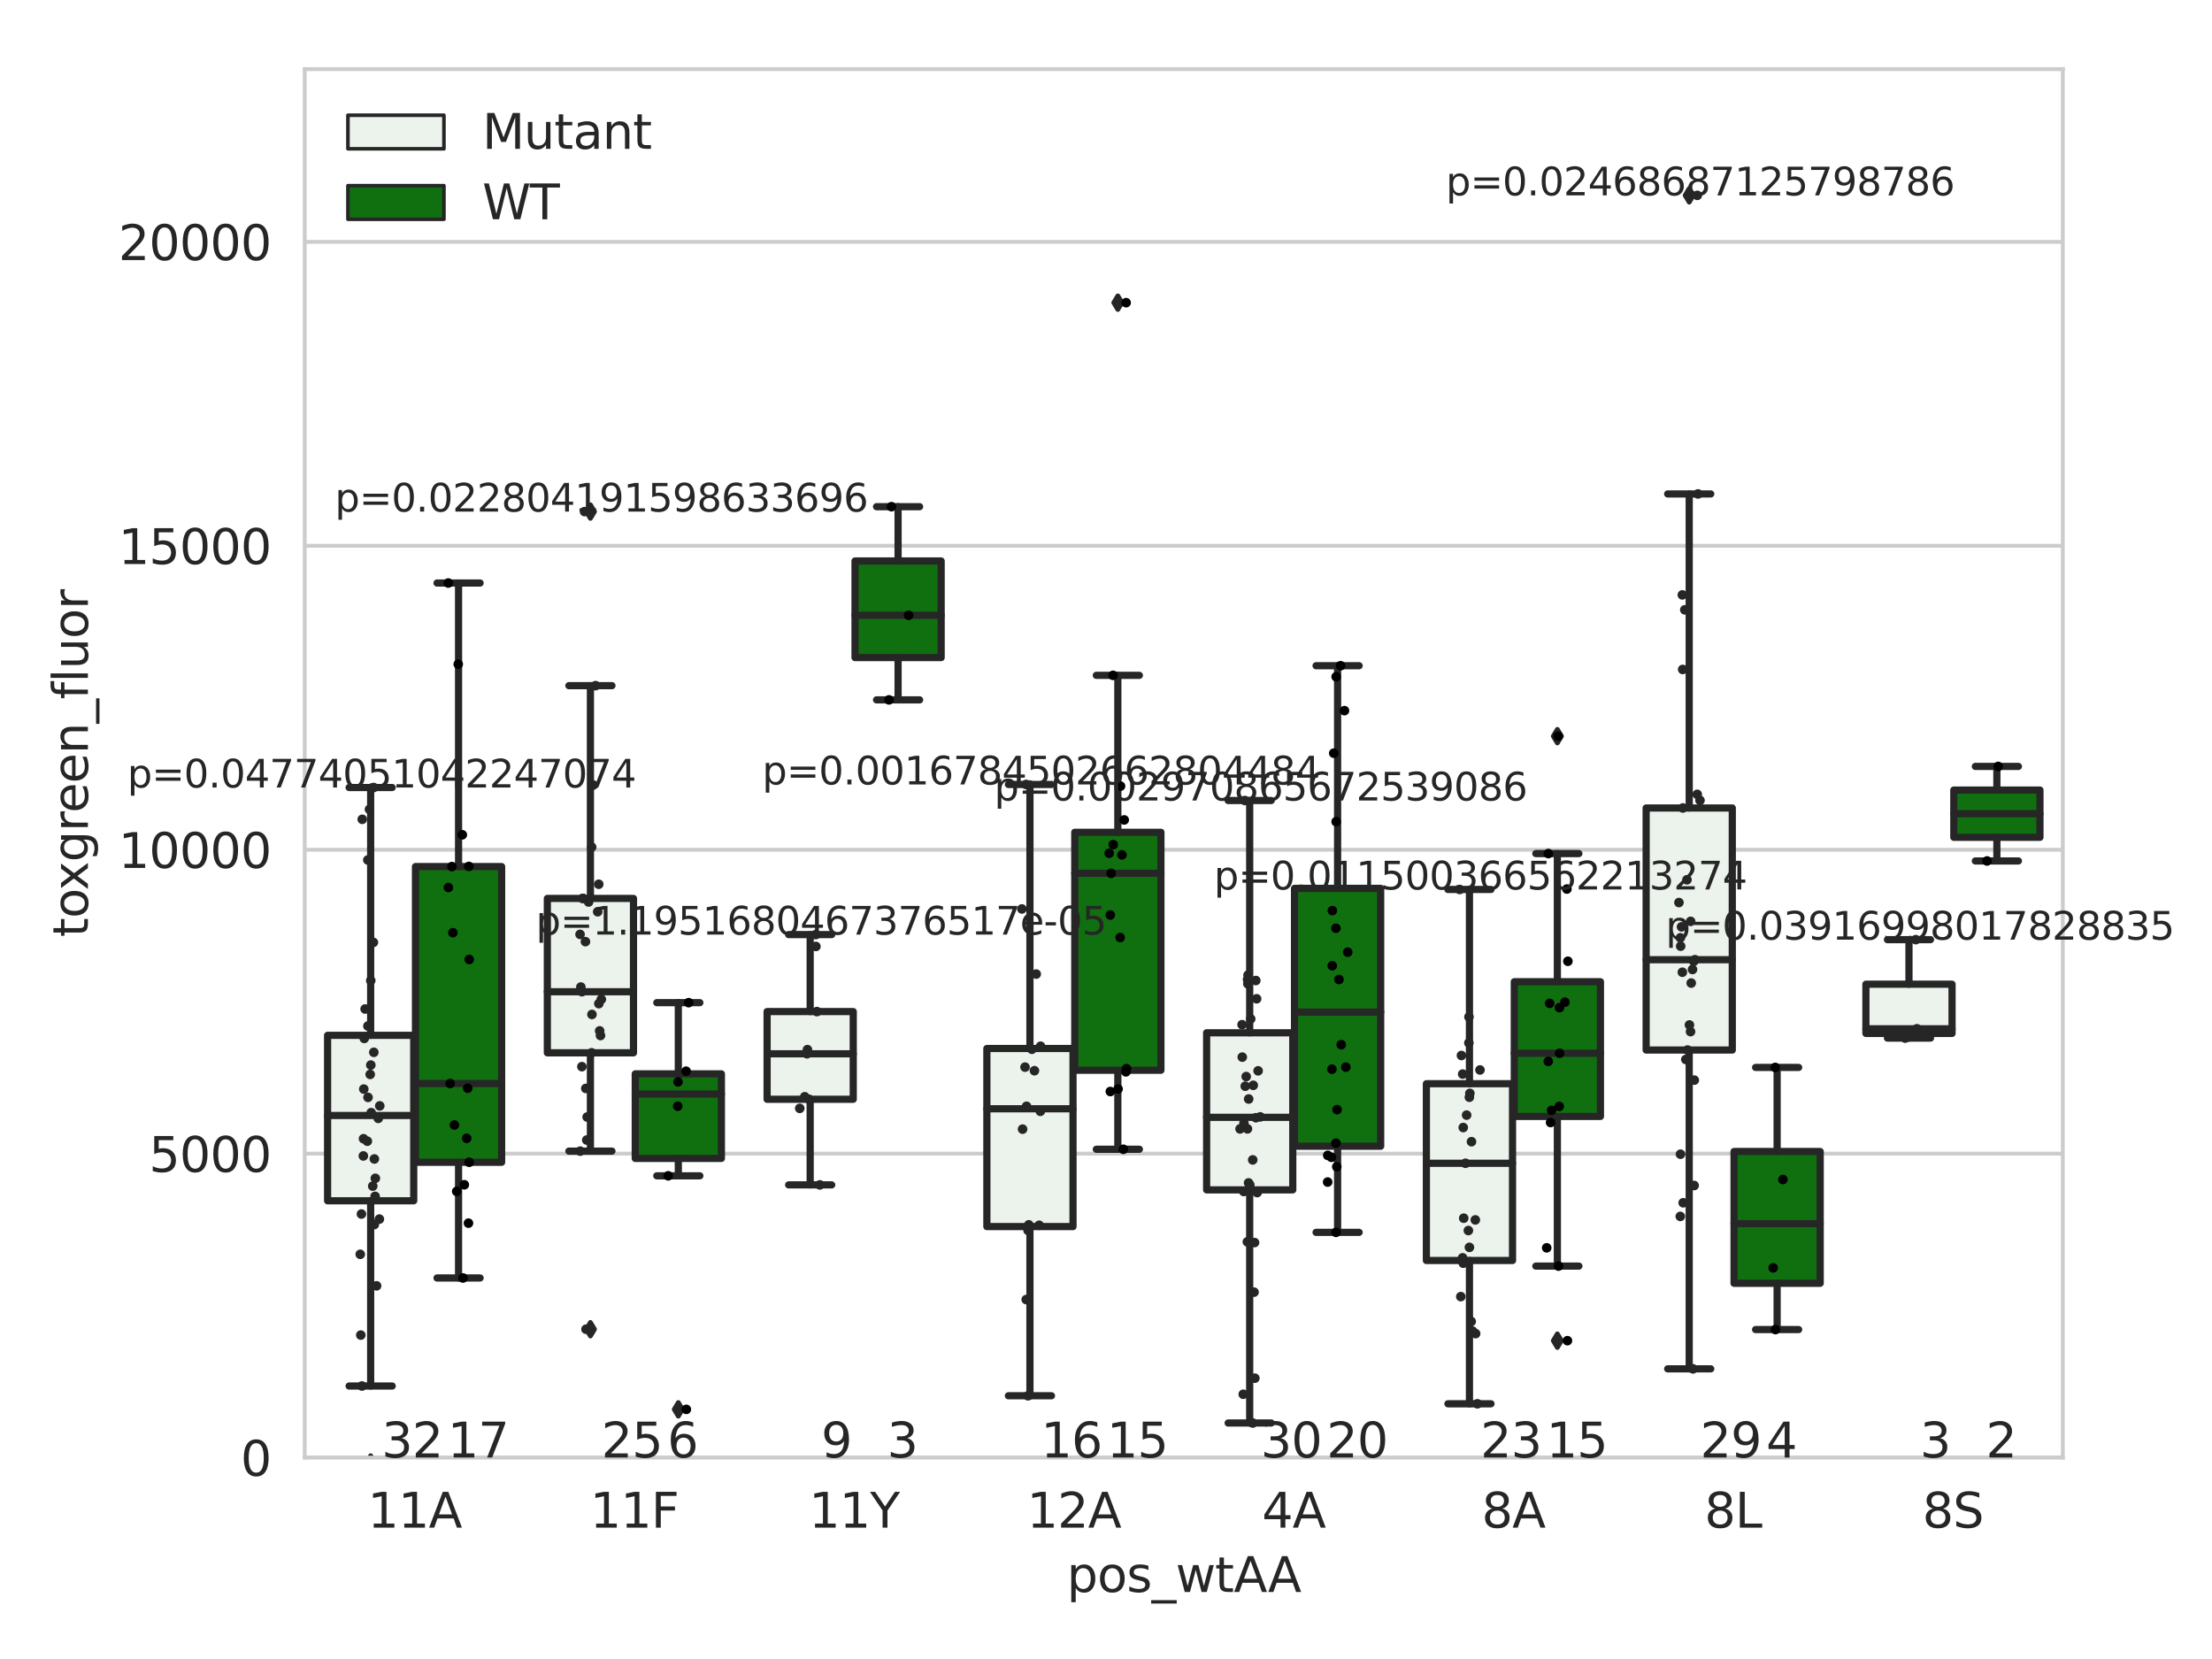 <?xml version="1.0" encoding="utf-8" standalone="no"?>
<!DOCTYPE svg PUBLIC "-//W3C//DTD SVG 1.1//EN"
  "http://www.w3.org/Graphics/SVG/1.1/DTD/svg11.dtd">
<svg xmlns:xlink="http://www.w3.org/1999/xlink" width="460.8pt" height="345.6pt" viewBox="0 0 460.8 345.6" xmlns="http://www.w3.org/2000/svg" version="1.1">
 <defs>
  <style type="text/css">*{stroke-linejoin: round; stroke-linecap: butt}</style>
 </defs>
 <g id="figure_1">
  <g id="patch_1">
   <path d="M 0 345.6 
L 460.8 345.6 
L 460.8 0 
L 0 0 
z
" style="fill: #ffffff"/>
  </g>
  <g id="axes_1">
   <g id="patch_2">
    <path d="M 63.481 303.64 
L 429.72 303.64 
L 429.72 14.401 
L 63.481 14.401 
z
" style="fill: #ffffff"/>
   </g>
   <g id="matplotlib.axis_1">
    <g id="xtick_1">
     <g id="text_1">
      <!-- 11A -->
      <g style="fill: #262626" transform="translate(76.588 318.238)scale(0.1 -0.1)">
       <defs>
        <path id="DejaVuSans-31" d="M 794 531 
L 1825 531 
L 1825 4091 
L 703 3866 
L 703 4441 
L 1819 4666 
L 2450 4666 
L 2450 531 
L 3481 531 
L 3481 0 
L 794 0 
L 794 531 
z
" transform="scale(0.016)"/>
        <path id="DejaVuSans-41" d="M 2188 4044 
L 1331 1722 
L 3047 1722 
L 2188 4044 
z
M 1831 4666 
L 2547 4666 
L 4325 0 
L 3669 0 
L 3244 1197 
L 1141 1197 
L 716 0 
L 50 0 
L 1831 4666 
z
" transform="scale(0.016)"/>
       </defs>
       <use xlink:href="#DejaVuSans-31"/>
       <use xlink:href="#DejaVuSans-31" x="63.623"/>
       <use xlink:href="#DejaVuSans-41" x="127.246"/>
      </g>
     </g>
    </g>
    <g id="xtick_2">
     <g id="text_2">
      <!-- 11F -->
      <g style="fill: #262626" transform="translate(122.913 318.238)scale(0.1 -0.1)">
       <defs>
        <path id="DejaVuSans-46" d="M 628 4666 
L 3309 4666 
L 3309 4134 
L 1259 4134 
L 1259 2759 
L 3109 2759 
L 3109 2228 
L 1259 2228 
L 1259 0 
L 628 0 
L 628 4666 
z
" transform="scale(0.016)"/>
       </defs>
       <use xlink:href="#DejaVuSans-31"/>
       <use xlink:href="#DejaVuSans-31" x="63.623"/>
       <use xlink:href="#DejaVuSans-46" x="127.246"/>
      </g>
     </g>
    </g>
    <g id="xtick_3">
     <g id="text_3">
      <!-- 11Y -->
      <g style="fill: #262626" transform="translate(168.515 318.238)scale(0.1 -0.1)">
       <defs>
        <path id="DejaVuSans-59" d="M -13 4666 
L 666 4666 
L 1959 2747 
L 3244 4666 
L 3922 4666 
L 2272 2222 
L 2272 0 
L 1638 0 
L 1638 2222 
L -13 4666 
z
" transform="scale(0.016)"/>
       </defs>
       <use xlink:href="#DejaVuSans-31"/>
       <use xlink:href="#DejaVuSans-31" x="63.623"/>
       <use xlink:href="#DejaVuSans-59" x="127.246"/>
      </g>
     </g>
    </g>
    <g id="xtick_4">
     <g id="text_4">
      <!-- 12A -->
      <g style="fill: #262626" transform="translate(213.928 318.238)scale(0.1 -0.1)">
       <defs>
        <path id="DejaVuSans-32" d="M 1228 531 
L 3431 531 
L 3431 0 
L 469 0 
L 469 531 
Q 828 903 1448 1529 
Q 2069 2156 2228 2338 
Q 2531 2678 2651 2914 
Q 2772 3150 2772 3378 
Q 2772 3750 2511 3984 
Q 2250 4219 1831 4219 
Q 1534 4219 1204 4116 
Q 875 4013 500 3803 
L 500 4441 
Q 881 4594 1212 4672 
Q 1544 4750 1819 4750 
Q 2544 4750 2975 4387 
Q 3406 4025 3406 3419 
Q 3406 3131 3298 2873 
Q 3191 2616 2906 2266 
Q 2828 2175 2409 1742 
Q 1991 1309 1228 531 
z
" transform="scale(0.016)"/>
       </defs>
       <use xlink:href="#DejaVuSans-31"/>
       <use xlink:href="#DejaVuSans-32" x="63.623"/>
       <use xlink:href="#DejaVuSans-41" x="127.246"/>
      </g>
     </g>
    </g>
    <g id="xtick_5">
     <g id="text_5">
      <!-- 4A -->
      <g style="fill: #262626" transform="translate(262.889 318.238)scale(0.1 -0.1)">
       <defs>
        <path id="DejaVuSans-34" d="M 2419 4116 
L 825 1625 
L 2419 1625 
L 2419 4116 
z
M 2253 4666 
L 3047 4666 
L 3047 1625 
L 3713 1625 
L 3713 1100 
L 3047 1100 
L 3047 0 
L 2419 0 
L 2419 1100 
L 313 1100 
L 313 1709 
L 2253 4666 
z
" transform="scale(0.016)"/>
       </defs>
       <use xlink:href="#DejaVuSans-34"/>
       <use xlink:href="#DejaVuSans-41" x="63.623"/>
      </g>
     </g>
    </g>
    <g id="xtick_6">
     <g id="text_6">
      <!-- 8A -->
      <g style="fill: #262626" transform="translate(308.669 318.238)scale(0.1 -0.1)">
       <defs>
        <path id="DejaVuSans-38" d="M 2034 2216 
Q 1584 2216 1326 1975 
Q 1069 1734 1069 1313 
Q 1069 891 1326 650 
Q 1584 409 2034 409 
Q 2484 409 2743 651 
Q 3003 894 3003 1313 
Q 3003 1734 2745 1975 
Q 2488 2216 2034 2216 
z
M 1403 2484 
Q 997 2584 770 2862 
Q 544 3141 544 3541 
Q 544 4100 942 4425 
Q 1341 4750 2034 4750 
Q 2731 4750 3128 4425 
Q 3525 4100 3525 3541 
Q 3525 3141 3298 2862 
Q 3072 2584 2669 2484 
Q 3125 2378 3379 2068 
Q 3634 1759 3634 1313 
Q 3634 634 3220 271 
Q 2806 -91 2034 -91 
Q 1263 -91 848 271 
Q 434 634 434 1313 
Q 434 1759 690 2068 
Q 947 2378 1403 2484 
z
M 1172 3481 
Q 1172 3119 1398 2916 
Q 1625 2713 2034 2713 
Q 2441 2713 2670 2916 
Q 2900 3119 2900 3481 
Q 2900 3844 2670 4047 
Q 2441 4250 2034 4250 
Q 1625 4250 1398 4047 
Q 1172 3844 1172 3481 
z
" transform="scale(0.016)"/>
       </defs>
       <use xlink:href="#DejaVuSans-38"/>
       <use xlink:href="#DejaVuSans-41" x="63.623"/>
      </g>
     </g>
    </g>
    <g id="xtick_7">
     <g id="text_7">
      <!-- 8L -->
      <g style="fill: #262626" transform="translate(355.083 318.238)scale(0.1 -0.1)">
       <defs>
        <path id="DejaVuSans-4c" d="M 628 4666 
L 1259 4666 
L 1259 531 
L 3531 531 
L 3531 0 
L 628 0 
L 628 4666 
z
" transform="scale(0.016)"/>
       </defs>
       <use xlink:href="#DejaVuSans-38"/>
       <use xlink:href="#DejaVuSans-4c" x="63.623"/>
      </g>
     </g>
    </g>
    <g id="xtick_8">
     <g id="text_8">
      <!-- 8S -->
      <g style="fill: #262626" transform="translate(400.475 318.238)scale(0.1 -0.1)">
       <defs>
        <path id="DejaVuSans-53" d="M 3425 4513 
L 3425 3897 
Q 3066 4069 2747 4153 
Q 2428 4238 2131 4238 
Q 1616 4238 1336 4038 
Q 1056 3838 1056 3469 
Q 1056 3159 1242 3001 
Q 1428 2844 1947 2747 
L 2328 2669 
Q 3034 2534 3370 2195 
Q 3706 1856 3706 1288 
Q 3706 609 3251 259 
Q 2797 -91 1919 -91 
Q 1588 -91 1214 -16 
Q 841 59 441 206 
L 441 856 
Q 825 641 1194 531 
Q 1563 422 1919 422 
Q 2459 422 2753 634 
Q 3047 847 3047 1241 
Q 3047 1584 2836 1778 
Q 2625 1972 2144 2069 
L 1759 2144 
Q 1053 2284 737 2584 
Q 422 2884 422 3419 
Q 422 4038 858 4394 
Q 1294 4750 2059 4750 
Q 2388 4750 2728 4690 
Q 3069 4631 3425 4513 
z
" transform="scale(0.016)"/>
       </defs>
       <use xlink:href="#DejaVuSans-38"/>
       <use xlink:href="#DejaVuSans-53" x="63.623"/>
      </g>
     </g>
    </g>
    <g id="text_9">
     <!-- pos_wtAA -->
     <g style="fill: #262626" transform="translate(222.235 331.638)scale(0.1 -0.1)">
      <defs>
       <path id="DejaVuSans-70" d="M 1159 525 
L 1159 -1331 
L 581 -1331 
L 581 3500 
L 1159 3500 
L 1159 2969 
Q 1341 3281 1617 3432 
Q 1894 3584 2278 3584 
Q 2916 3584 3314 3078 
Q 3713 2572 3713 1747 
Q 3713 922 3314 415 
Q 2916 -91 2278 -91 
Q 1894 -91 1617 61 
Q 1341 213 1159 525 
z
M 3116 1747 
Q 3116 2381 2855 2742 
Q 2594 3103 2138 3103 
Q 1681 3103 1420 2742 
Q 1159 2381 1159 1747 
Q 1159 1113 1420 752 
Q 1681 391 2138 391 
Q 2594 391 2855 752 
Q 3116 1113 3116 1747 
z
" transform="scale(0.016)"/>
       <path id="DejaVuSans-6f" d="M 1959 3097 
Q 1497 3097 1228 2736 
Q 959 2375 959 1747 
Q 959 1119 1226 758 
Q 1494 397 1959 397 
Q 2419 397 2687 759 
Q 2956 1122 2956 1747 
Q 2956 2369 2687 2733 
Q 2419 3097 1959 3097 
z
M 1959 3584 
Q 2709 3584 3137 3096 
Q 3566 2609 3566 1747 
Q 3566 888 3137 398 
Q 2709 -91 1959 -91 
Q 1206 -91 779 398 
Q 353 888 353 1747 
Q 353 2609 779 3096 
Q 1206 3584 1959 3584 
z
" transform="scale(0.016)"/>
       <path id="DejaVuSans-73" d="M 2834 3397 
L 2834 2853 
Q 2591 2978 2328 3040 
Q 2066 3103 1784 3103 
Q 1356 3103 1142 2972 
Q 928 2841 928 2578 
Q 928 2378 1081 2264 
Q 1234 2150 1697 2047 
L 1894 2003 
Q 2506 1872 2764 1633 
Q 3022 1394 3022 966 
Q 3022 478 2636 193 
Q 2250 -91 1575 -91 
Q 1294 -91 989 -36 
Q 684 19 347 128 
L 347 722 
Q 666 556 975 473 
Q 1284 391 1588 391 
Q 1994 391 2212 530 
Q 2431 669 2431 922 
Q 2431 1156 2273 1281 
Q 2116 1406 1581 1522 
L 1381 1569 
Q 847 1681 609 1914 
Q 372 2147 372 2553 
Q 372 3047 722 3315 
Q 1072 3584 1716 3584 
Q 2034 3584 2315 3537 
Q 2597 3491 2834 3397 
z
" transform="scale(0.016)"/>
       <path id="DejaVuSans-5f" d="M 3263 -1063 
L 3263 -1509 
L -63 -1509 
L -63 -1063 
L 3263 -1063 
z
" transform="scale(0.016)"/>
       <path id="DejaVuSans-77" d="M 269 3500 
L 844 3500 
L 1563 769 
L 2278 3500 
L 2956 3500 
L 3675 769 
L 4391 3500 
L 4966 3500 
L 4050 0 
L 3372 0 
L 2619 2869 
L 1863 0 
L 1184 0 
L 269 3500 
z
" transform="scale(0.016)"/>
       <path id="DejaVuSans-74" d="M 1172 4494 
L 1172 3500 
L 2356 3500 
L 2356 3053 
L 1172 3053 
L 1172 1153 
Q 1172 725 1289 603 
Q 1406 481 1766 481 
L 2356 481 
L 2356 0 
L 1766 0 
Q 1100 0 847 248 
Q 594 497 594 1153 
L 594 3053 
L 172 3053 
L 172 3500 
L 594 3500 
L 594 4494 
L 1172 4494 
z
" transform="scale(0.016)"/>
      </defs>
      <use xlink:href="#DejaVuSans-70"/>
      <use xlink:href="#DejaVuSans-6f" x="63.477"/>
      <use xlink:href="#DejaVuSans-73" x="124.658"/>
      <use xlink:href="#DejaVuSans-5f" x="176.758"/>
      <use xlink:href="#DejaVuSans-77" x="226.758"/>
      <use xlink:href="#DejaVuSans-74" x="308.545"/>
      <use xlink:href="#DejaVuSans-41" x="347.754"/>
      <use xlink:href="#DejaVuSans-41" x="418.912"/>
     </g>
    </g>
   </g>
   <g id="matplotlib.axis_2">
    <g id="ytick_1">
     <g id="line2d_1">
      <path d="M 63.481 303.64 
L 429.72 303.64 
" clip-path="url(#p36e31499d1)" style="fill: none; stroke: #cccccc; stroke-width: 0.8; stroke-linecap: round"/>
     </g>
     <g id="text_10">
      <!-- 0 -->
      <g style="fill: #262626" transform="translate(50.119 307.439)scale(0.1 -0.1)">
       <defs>
        <path id="DejaVuSans-30" d="M 2034 4250 
Q 1547 4250 1301 3770 
Q 1056 3291 1056 2328 
Q 1056 1369 1301 889 
Q 1547 409 2034 409 
Q 2525 409 2770 889 
Q 3016 1369 3016 2328 
Q 3016 3291 2770 3770 
Q 2525 4250 2034 4250 
z
M 2034 4750 
Q 2819 4750 3233 4129 
Q 3647 3509 3647 2328 
Q 3647 1150 3233 529 
Q 2819 -91 2034 -91 
Q 1250 -91 836 529 
Q 422 1150 422 2328 
Q 422 3509 836 4129 
Q 1250 4750 2034 4750 
z
" transform="scale(0.016)"/>
       </defs>
       <use xlink:href="#DejaVuSans-30"/>
      </g>
     </g>
    </g>
    <g id="ytick_2">
     <g id="line2d_2">
      <path d="M 63.481 240.326 
L 429.72 240.326 
" clip-path="url(#p36e31499d1)" style="fill: none; stroke: #cccccc; stroke-width: 0.8; stroke-linecap: round"/>
     </g>
     <g id="text_11">
      <!-- 5000 -->
      <g style="fill: #262626" transform="translate(31.031 244.125)scale(0.1 -0.1)">
       <defs>
        <path id="DejaVuSans-35" d="M 691 4666 
L 3169 4666 
L 3169 4134 
L 1269 4134 
L 1269 2991 
Q 1406 3038 1543 3061 
Q 1681 3084 1819 3084 
Q 2600 3084 3056 2656 
Q 3513 2228 3513 1497 
Q 3513 744 3044 326 
Q 2575 -91 1722 -91 
Q 1428 -91 1123 -41 
Q 819 9 494 109 
L 494 744 
Q 775 591 1075 516 
Q 1375 441 1709 441 
Q 2250 441 2565 725 
Q 2881 1009 2881 1497 
Q 2881 1984 2565 2268 
Q 2250 2553 1709 2553 
Q 1456 2553 1204 2497 
Q 953 2441 691 2322 
L 691 4666 
z
" transform="scale(0.016)"/>
       </defs>
       <use xlink:href="#DejaVuSans-35"/>
       <use xlink:href="#DejaVuSans-30" x="63.623"/>
       <use xlink:href="#DejaVuSans-30" x="127.246"/>
       <use xlink:href="#DejaVuSans-30" x="190.869"/>
      </g>
     </g>
    </g>
    <g id="ytick_3">
     <g id="line2d_3">
      <path d="M 63.481 177.011 
L 429.72 177.011 
" clip-path="url(#p36e31499d1)" style="fill: none; stroke: #cccccc; stroke-width: 0.8; stroke-linecap: round"/>
     </g>
     <g id="text_12">
      <!-- 10000 -->
      <g style="fill: #262626" transform="translate(24.669 180.81)scale(0.1 -0.1)">
       <use xlink:href="#DejaVuSans-31"/>
       <use xlink:href="#DejaVuSans-30" x="63.623"/>
       <use xlink:href="#DejaVuSans-30" x="127.246"/>
       <use xlink:href="#DejaVuSans-30" x="190.869"/>
       <use xlink:href="#DejaVuSans-30" x="254.492"/>
      </g>
     </g>
    </g>
    <g id="ytick_4">
     <g id="line2d_4">
      <path d="M 63.481 113.697 
L 429.72 113.697 
" clip-path="url(#p36e31499d1)" style="fill: none; stroke: #cccccc; stroke-width: 0.8; stroke-linecap: round"/>
     </g>
     <g id="text_13">
      <!-- 15000 -->
      <g style="fill: #262626" transform="translate(24.669 117.496)scale(0.1 -0.1)">
       <use xlink:href="#DejaVuSans-31"/>
       <use xlink:href="#DejaVuSans-35" x="63.623"/>
       <use xlink:href="#DejaVuSans-30" x="127.246"/>
       <use xlink:href="#DejaVuSans-30" x="190.869"/>
       <use xlink:href="#DejaVuSans-30" x="254.492"/>
      </g>
     </g>
    </g>
    <g id="ytick_5">
     <g id="line2d_5">
      <path d="M 63.481 50.383 
L 429.72 50.383 
" clip-path="url(#p36e31499d1)" style="fill: none; stroke: #cccccc; stroke-width: 0.8; stroke-linecap: round"/>
     </g>
     <g id="text_14">
      <!-- 20000 -->
      <g style="fill: #262626" transform="translate(24.669 54.182)scale(0.1 -0.1)">
       <use xlink:href="#DejaVuSans-32"/>
       <use xlink:href="#DejaVuSans-30" x="63.623"/>
       <use xlink:href="#DejaVuSans-30" x="127.246"/>
       <use xlink:href="#DejaVuSans-30" x="190.869"/>
       <use xlink:href="#DejaVuSans-30" x="254.492"/>
      </g>
     </g>
    </g>
    <g id="text_15">
     <!-- toxgreen_fluor -->
     <g style="fill: #262626" transform="translate(18.311 195.215)rotate(-90)scale(0.1 -0.1)">
      <defs>
       <path id="DejaVuSans-78" d="M 3513 3500 
L 2247 1797 
L 3578 0 
L 2900 0 
L 1881 1375 
L 863 0 
L 184 0 
L 1544 1831 
L 300 3500 
L 978 3500 
L 1906 2253 
L 2834 3500 
L 3513 3500 
z
" transform="scale(0.016)"/>
       <path id="DejaVuSans-67" d="M 2906 1791 
Q 2906 2416 2648 2759 
Q 2391 3103 1925 3103 
Q 1463 3103 1205 2759 
Q 947 2416 947 1791 
Q 947 1169 1205 825 
Q 1463 481 1925 481 
Q 2391 481 2648 825 
Q 2906 1169 2906 1791 
z
M 3481 434 
Q 3481 -459 3084 -895 
Q 2688 -1331 1869 -1331 
Q 1566 -1331 1297 -1286 
Q 1028 -1241 775 -1147 
L 775 -588 
Q 1028 -725 1275 -790 
Q 1522 -856 1778 -856 
Q 2344 -856 2625 -561 
Q 2906 -266 2906 331 
L 2906 616 
Q 2728 306 2450 153 
Q 2172 0 1784 0 
Q 1141 0 747 490 
Q 353 981 353 1791 
Q 353 2603 747 3093 
Q 1141 3584 1784 3584 
Q 2172 3584 2450 3431 
Q 2728 3278 2906 2969 
L 2906 3500 
L 3481 3500 
L 3481 434 
z
" transform="scale(0.016)"/>
       <path id="DejaVuSans-72" d="M 2631 2963 
Q 2534 3019 2420 3045 
Q 2306 3072 2169 3072 
Q 1681 3072 1420 2755 
Q 1159 2438 1159 1844 
L 1159 0 
L 581 0 
L 581 3500 
L 1159 3500 
L 1159 2956 
Q 1341 3275 1631 3429 
Q 1922 3584 2338 3584 
Q 2397 3584 2469 3576 
Q 2541 3569 2628 3553 
L 2631 2963 
z
" transform="scale(0.016)"/>
       <path id="DejaVuSans-65" d="M 3597 1894 
L 3597 1613 
L 953 1613 
Q 991 1019 1311 708 
Q 1631 397 2203 397 
Q 2534 397 2845 478 
Q 3156 559 3463 722 
L 3463 178 
Q 3153 47 2828 -22 
Q 2503 -91 2169 -91 
Q 1331 -91 842 396 
Q 353 884 353 1716 
Q 353 2575 817 3079 
Q 1281 3584 2069 3584 
Q 2775 3584 3186 3129 
Q 3597 2675 3597 1894 
z
M 3022 2063 
Q 3016 2534 2758 2815 
Q 2500 3097 2075 3097 
Q 1594 3097 1305 2825 
Q 1016 2553 972 2059 
L 3022 2063 
z
" transform="scale(0.016)"/>
       <path id="DejaVuSans-6e" d="M 3513 2113 
L 3513 0 
L 2938 0 
L 2938 2094 
Q 2938 2591 2744 2837 
Q 2550 3084 2163 3084 
Q 1697 3084 1428 2787 
Q 1159 2491 1159 1978 
L 1159 0 
L 581 0 
L 581 3500 
L 1159 3500 
L 1159 2956 
Q 1366 3272 1645 3428 
Q 1925 3584 2291 3584 
Q 2894 3584 3203 3211 
Q 3513 2838 3513 2113 
z
" transform="scale(0.016)"/>
       <path id="DejaVuSans-66" d="M 2375 4863 
L 2375 4384 
L 1825 4384 
Q 1516 4384 1395 4259 
Q 1275 4134 1275 3809 
L 1275 3500 
L 2222 3500 
L 2222 3053 
L 1275 3053 
L 1275 0 
L 697 0 
L 697 3053 
L 147 3053 
L 147 3500 
L 697 3500 
L 697 3744 
Q 697 4328 969 4595 
Q 1241 4863 1831 4863 
L 2375 4863 
z
" transform="scale(0.016)"/>
       <path id="DejaVuSans-6c" d="M 603 4863 
L 1178 4863 
L 1178 0 
L 603 0 
L 603 4863 
z
" transform="scale(0.016)"/>
       <path id="DejaVuSans-75" d="M 544 1381 
L 544 3500 
L 1119 3500 
L 1119 1403 
Q 1119 906 1312 657 
Q 1506 409 1894 409 
Q 2359 409 2629 706 
Q 2900 1003 2900 1516 
L 2900 3500 
L 3475 3500 
L 3475 0 
L 2900 0 
L 2900 538 
Q 2691 219 2414 64 
Q 2138 -91 1772 -91 
Q 1169 -91 856 284 
Q 544 659 544 1381 
z
M 1991 3584 
L 1991 3584 
z
" transform="scale(0.016)"/>
      </defs>
      <use xlink:href="#DejaVuSans-74"/>
      <use xlink:href="#DejaVuSans-6f" x="39.209"/>
      <use xlink:href="#DejaVuSans-78" x="97.266"/>
      <use xlink:href="#DejaVuSans-67" x="156.445"/>
      <use xlink:href="#DejaVuSans-72" x="219.922"/>
      <use xlink:href="#DejaVuSans-65" x="258.785"/>
      <use xlink:href="#DejaVuSans-65" x="320.309"/>
      <use xlink:href="#DejaVuSans-6e" x="381.832"/>
      <use xlink:href="#DejaVuSans-5f" x="445.211"/>
      <use xlink:href="#DejaVuSans-66" x="495.211"/>
      <use xlink:href="#DejaVuSans-6c" x="530.416"/>
      <use xlink:href="#DejaVuSans-75" x="558.199"/>
      <use xlink:href="#DejaVuSans-6f" x="621.578"/>
      <use xlink:href="#DejaVuSans-72" x="682.76"/>
     </g>
    </g>
   </g>
   <g id="patch_3">
    <path d="M 68.242 250.143 
L 86.188 250.143 
L 86.188 215.677 
L 68.242 215.677 
L 68.242 250.143 
z
" clip-path="url(#p36e31499d1)" style="fill: #ecf2ec; stroke: #262626; stroke-width: 1.5; stroke-linejoin: miter"/>
   </g>
   <g id="patch_4">
    <path d="M 86.554 242.124 
L 104.5 242.124 
L 104.5 180.525 
L 86.554 180.525 
L 86.554 242.124 
z
" clip-path="url(#p36e31499d1)" style="fill: #107010; stroke: #262626; stroke-width: 1.5; stroke-linejoin: miter"/>
   </g>
   <g id="patch_5">
    <path d="M 114.022 219.322 
L 131.968 219.322 
L 131.968 187.163 
L 114.022 187.163 
L 114.022 219.322 
z
" clip-path="url(#p36e31499d1)" style="fill: #ecf2ec; stroke: #262626; stroke-width: 1.5; stroke-linejoin: miter"/>
   </g>
   <g id="patch_6">
    <path d="M 132.334 241.321 
L 150.28 241.321 
L 150.28 223.705 
L 132.334 223.705 
L 132.334 241.321 
z
" clip-path="url(#p36e31499d1)" style="fill: #107010; stroke: #262626; stroke-width: 1.5; stroke-linejoin: miter"/>
   </g>
   <g id="patch_7">
    <path d="M 159.802 228.999 
L 177.748 228.999 
L 177.748 210.73 
L 159.802 210.73 
L 159.802 228.999 
z
" clip-path="url(#p36e31499d1)" style="fill: #ecf2ec; stroke: #262626; stroke-width: 1.5; stroke-linejoin: miter"/>
   </g>
   <g id="patch_8">
    <path d="M 178.114 136.988 
L 196.06 136.988 
L 196.06 116.865 
L 178.114 116.865 
L 178.114 136.988 
z
" clip-path="url(#p36e31499d1)" style="fill: #107010; stroke: #262626; stroke-width: 1.5; stroke-linejoin: miter"/>
   </g>
   <g id="patch_9">
    <path d="M 205.582 255.519 
L 223.528 255.519 
L 223.528 218.423 
L 205.582 218.423 
L 205.582 255.519 
z
" clip-path="url(#p36e31499d1)" style="fill: #ecf2ec; stroke: #262626; stroke-width: 1.5; stroke-linejoin: miter"/>
   </g>
   <g id="patch_10">
    <path d="M 223.894 222.952 
L 241.84 222.952 
L 241.84 173.379 
L 223.894 173.379 
L 223.894 222.952 
z
" clip-path="url(#p36e31499d1)" style="fill: #107010; stroke: #262626; stroke-width: 1.5; stroke-linejoin: miter"/>
   </g>
   <g id="patch_11">
    <path d="M 251.362 247.871 
L 269.308 247.871 
L 269.308 215.147 
L 251.362 215.147 
L 251.362 247.871 
z
" clip-path="url(#p36e31499d1)" style="fill: #ecf2ec; stroke: #262626; stroke-width: 1.5; stroke-linejoin: miter"/>
   </g>
   <g id="patch_12">
    <path d="M 269.674 238.782 
L 287.62 238.782 
L 287.62 185.064 
L 269.674 185.064 
L 269.674 238.782 
z
" clip-path="url(#p36e31499d1)" style="fill: #107010; stroke: #262626; stroke-width: 1.5; stroke-linejoin: miter"/>
   </g>
   <g id="patch_13">
    <path d="M 297.142 262.587 
L 315.087 262.587 
L 315.087 225.76 
L 297.142 225.76 
L 297.142 262.587 
z
" clip-path="url(#p36e31499d1)" style="fill: #ecf2ec; stroke: #262626; stroke-width: 1.5; stroke-linejoin: miter"/>
   </g>
   <g id="patch_14">
    <path d="M 315.454 232.572 
L 333.399 232.572 
L 333.399 204.514 
L 315.454 204.514 
L 315.454 232.572 
z
" clip-path="url(#p36e31499d1)" style="fill: #107010; stroke: #262626; stroke-width: 1.5; stroke-linejoin: miter"/>
   </g>
   <g id="patch_15">
    <path d="M 342.922 218.743 
L 360.867 218.743 
L 360.867 168.317 
L 342.922 168.317 
L 342.922 218.743 
z
" clip-path="url(#p36e31499d1)" style="fill: #ecf2ec; stroke: #262626; stroke-width: 1.5; stroke-linejoin: miter"/>
   </g>
   <g id="patch_16">
    <path d="M 361.234 267.334 
L 379.179 267.334 
L 379.179 239.879 
L 361.234 239.879 
L 361.234 267.334 
z
" clip-path="url(#p36e31499d1)" style="fill: #107010; stroke: #262626; stroke-width: 1.5; stroke-linejoin: miter"/>
   </g>
   <g id="patch_17">
    <path d="M 388.701 215.283 
L 406.647 215.283 
L 406.647 205.029 
L 388.701 205.029 
L 388.701 215.283 
z
" clip-path="url(#p36e31499d1)" style="fill: #ecf2ec; stroke: #262626; stroke-width: 1.5; stroke-linejoin: miter"/>
   </g>
   <g id="patch_18">
    <path d="M 407.013 174.429 
L 424.959 174.429 
L 424.959 164.583 
L 407.013 164.583 
L 407.013 174.429 
z
" clip-path="url(#p36e31499d1)" style="fill: #107010; stroke: #262626; stroke-width: 1.5; stroke-linejoin: miter"/>
   </g>
   <g id="patch_19">
    <path d="M 86.371 303.64 
L 86.371 303.64 
L 86.371 303.64 
L 86.371 303.64 
z
" clip-path="url(#p36e31499d1)" style="fill: #ecf2ec; stroke: #262626; stroke-width: 0.75; stroke-linejoin: miter"/>
   </g>
   <g id="patch_20">
    <path d="M 86.371 303.64 
L 86.371 303.64 
L 86.371 303.64 
L 86.371 303.64 
z
" clip-path="url(#p36e31499d1)" style="fill: #107010; stroke: #262626; stroke-width: 0.75; stroke-linejoin: miter"/>
   </g>
   <g id="PathCollection_1"/>
   <g id="PathCollection_2"/>
   <g id="line2d_6">
    <path d="M 77.215 250.143 
L 77.215 288.734 
" clip-path="url(#p36e31499d1)" style="fill: none; stroke: #262626; stroke-width: 1.5; stroke-linecap: round"/>
   </g>
   <g id="line2d_7">
    <path d="M 77.215 215.677 
L 77.215 164.054 
" clip-path="url(#p36e31499d1)" style="fill: none; stroke: #262626; stroke-width: 1.5; stroke-linecap: round"/>
   </g>
   <g id="line2d_8">
    <path d="M 72.729 288.734 
L 81.702 288.734 
" clip-path="url(#p36e31499d1)" style="fill: none; stroke: #262626; stroke-width: 1.5; stroke-linecap: round"/>
   </g>
   <g id="line2d_9">
    <path d="M 72.729 164.054 
L 81.702 164.054 
" clip-path="url(#p36e31499d1)" style="fill: none; stroke: #262626; stroke-width: 1.5; stroke-linecap: round"/>
   </g>
   <g id="line2d_10">
    <defs>
     <path id="m3f5d4cdd92" d="M -0 1.414 
L 0.849 0 
L 0 -1.414 
L -0.849 -0 
z
" style="stroke: #262626; stroke-linejoin: miter"/>
    </defs>
    <g clip-path="url(#p36e31499d1)">
     <use xlink:href="#m3f5d4cdd92" x="77.215" y="304.669" style="fill: #262626; stroke: #262626; stroke-linejoin: miter"/>
    </g>
   </g>
   <g id="line2d_11">
    <path d="M 95.527 242.124 
L 95.527 266.226 
" clip-path="url(#p36e31499d1)" style="fill: none; stroke: #262626; stroke-width: 1.5; stroke-linecap: round"/>
   </g>
   <g id="line2d_12">
    <path d="M 95.527 180.525 
L 95.527 121.454 
" clip-path="url(#p36e31499d1)" style="fill: none; stroke: #262626; stroke-width: 1.5; stroke-linecap: round"/>
   </g>
   <g id="line2d_13">
    <path d="M 91.041 266.226 
L 100.014 266.226 
" clip-path="url(#p36e31499d1)" style="fill: none; stroke: #262626; stroke-width: 1.5; stroke-linecap: round"/>
   </g>
   <g id="line2d_14">
    <path d="M 91.041 121.454 
L 100.014 121.454 
" clip-path="url(#p36e31499d1)" style="fill: none; stroke: #262626; stroke-width: 1.5; stroke-linecap: round"/>
   </g>
   <g id="line2d_15"/>
   <g id="line2d_16">
    <path d="M 122.995 219.322 
L 122.995 239.802 
" clip-path="url(#p36e31499d1)" style="fill: none; stroke: #262626; stroke-width: 1.5; stroke-linecap: round"/>
   </g>
   <g id="line2d_17">
    <path d="M 122.995 187.163 
L 122.995 142.834 
" clip-path="url(#p36e31499d1)" style="fill: none; stroke: #262626; stroke-width: 1.5; stroke-linecap: round"/>
   </g>
   <g id="line2d_18">
    <path d="M 118.509 239.802 
L 127.482 239.802 
" clip-path="url(#p36e31499d1)" style="fill: none; stroke: #262626; stroke-width: 1.5; stroke-linecap: round"/>
   </g>
   <g id="line2d_19">
    <path d="M 118.509 142.834 
L 127.482 142.834 
" clip-path="url(#p36e31499d1)" style="fill: none; stroke: #262626; stroke-width: 1.5; stroke-linecap: round"/>
   </g>
   <g id="line2d_20">
    <g clip-path="url(#p36e31499d1)">
     <use xlink:href="#m3f5d4cdd92" x="122.995" y="276.903" style="fill: #262626; stroke: #262626; stroke-linejoin: miter"/>
     <use xlink:href="#m3f5d4cdd92" x="122.995" y="106.572" style="fill: #262626; stroke: #262626; stroke-linejoin: miter"/>
    </g>
   </g>
   <g id="line2d_21">
    <path d="M 141.307 241.321 
L 141.307 244.944 
" clip-path="url(#p36e31499d1)" style="fill: none; stroke: #262626; stroke-width: 1.5; stroke-linecap: round"/>
   </g>
   <g id="line2d_22">
    <path d="M 141.307 223.705 
L 141.307 208.873 
" clip-path="url(#p36e31499d1)" style="fill: none; stroke: #262626; stroke-width: 1.5; stroke-linecap: round"/>
   </g>
   <g id="line2d_23">
    <path d="M 136.821 244.944 
L 145.793 244.944 
" clip-path="url(#p36e31499d1)" style="fill: none; stroke: #262626; stroke-width: 1.5; stroke-linecap: round"/>
   </g>
   <g id="line2d_24">
    <path d="M 136.821 208.873 
L 145.793 208.873 
" clip-path="url(#p36e31499d1)" style="fill: none; stroke: #262626; stroke-width: 1.5; stroke-linecap: round"/>
   </g>
   <g id="line2d_25">
    <g clip-path="url(#p36e31499d1)">
     <use xlink:href="#m3f5d4cdd92" x="141.307" y="293.595" style="fill: #262626; stroke: #262626; stroke-linejoin: miter"/>
    </g>
   </g>
   <g id="line2d_26">
    <path d="M 168.775 228.999 
L 168.775 246.834 
" clip-path="url(#p36e31499d1)" style="fill: none; stroke: #262626; stroke-width: 1.5; stroke-linecap: round"/>
   </g>
   <g id="line2d_27">
    <path d="M 168.775 210.73 
L 168.775 194.691 
" clip-path="url(#p36e31499d1)" style="fill: none; stroke: #262626; stroke-width: 1.5; stroke-linecap: round"/>
   </g>
   <g id="line2d_28">
    <path d="M 164.289 246.834 
L 173.261 246.834 
" clip-path="url(#p36e31499d1)" style="fill: none; stroke: #262626; stroke-width: 1.5; stroke-linecap: round"/>
   </g>
   <g id="line2d_29">
    <path d="M 164.289 194.691 
L 173.261 194.691 
" clip-path="url(#p36e31499d1)" style="fill: none; stroke: #262626; stroke-width: 1.5; stroke-linecap: round"/>
   </g>
   <g id="line2d_30"/>
   <g id="line2d_31">
    <path d="M 187.087 136.988 
L 187.087 145.797 
" clip-path="url(#p36e31499d1)" style="fill: none; stroke: #262626; stroke-width: 1.5; stroke-linecap: round"/>
   </g>
   <g id="line2d_32">
    <path d="M 187.087 116.865 
L 187.087 105.552 
" clip-path="url(#p36e31499d1)" style="fill: none; stroke: #262626; stroke-width: 1.5; stroke-linecap: round"/>
   </g>
   <g id="line2d_33">
    <path d="M 182.6 145.797 
L 191.573 145.797 
" clip-path="url(#p36e31499d1)" style="fill: none; stroke: #262626; stroke-width: 1.5; stroke-linecap: round"/>
   </g>
   <g id="line2d_34">
    <path d="M 182.6 105.552 
L 191.573 105.552 
" clip-path="url(#p36e31499d1)" style="fill: none; stroke: #262626; stroke-width: 1.5; stroke-linecap: round"/>
   </g>
   <g id="line2d_35"/>
   <g id="line2d_36">
    <path d="M 214.555 255.519 
L 214.555 290.764 
" clip-path="url(#p36e31499d1)" style="fill: none; stroke: #262626; stroke-width: 1.5; stroke-linecap: round"/>
   </g>
   <g id="line2d_37">
    <path d="M 214.555 218.423 
L 214.555 163.417 
" clip-path="url(#p36e31499d1)" style="fill: none; stroke: #262626; stroke-width: 1.5; stroke-linecap: round"/>
   </g>
   <g id="line2d_38">
    <path d="M 210.068 290.764 
L 219.041 290.764 
" clip-path="url(#p36e31499d1)" style="fill: none; stroke: #262626; stroke-width: 1.5; stroke-linecap: round"/>
   </g>
   <g id="line2d_39">
    <path d="M 210.068 163.417 
L 219.041 163.417 
" clip-path="url(#p36e31499d1)" style="fill: none; stroke: #262626; stroke-width: 1.5; stroke-linecap: round"/>
   </g>
   <g id="line2d_40">
    <g clip-path="url(#p36e31499d1)">
     <use xlink:href="#m3f5d4cdd92" x="214.555" y="320.259" style="fill: #262626; stroke: #262626; stroke-linejoin: miter"/>
    </g>
   </g>
   <g id="line2d_41">
    <path d="M 232.867 222.952 
L 232.867 239.413 
" clip-path="url(#p36e31499d1)" style="fill: none; stroke: #262626; stroke-width: 1.5; stroke-linecap: round"/>
   </g>
   <g id="line2d_42">
    <path d="M 232.867 173.379 
L 232.867 140.685 
" clip-path="url(#p36e31499d1)" style="fill: none; stroke: #262626; stroke-width: 1.5; stroke-linecap: round"/>
   </g>
   <g id="line2d_43">
    <path d="M 228.38 239.413 
L 237.353 239.413 
" clip-path="url(#p36e31499d1)" style="fill: none; stroke: #262626; stroke-width: 1.5; stroke-linecap: round"/>
   </g>
   <g id="line2d_44">
    <path d="M 228.38 140.685 
L 237.353 140.685 
" clip-path="url(#p36e31499d1)" style="fill: none; stroke: #262626; stroke-width: 1.5; stroke-linecap: round"/>
   </g>
   <g id="line2d_45">
    <g clip-path="url(#p36e31499d1)">
     <use xlink:href="#m3f5d4cdd92" x="232.867" y="63.052" style="fill: #262626; stroke: #262626; stroke-linejoin: miter"/>
    </g>
   </g>
   <g id="line2d_46">
    <path d="M 260.335 247.871 
L 260.335 296.44 
" clip-path="url(#p36e31499d1)" style="fill: none; stroke: #262626; stroke-width: 1.5; stroke-linecap: round"/>
   </g>
   <g id="line2d_47">
    <path d="M 260.335 215.147 
L 260.335 166.763 
" clip-path="url(#p36e31499d1)" style="fill: none; stroke: #262626; stroke-width: 1.5; stroke-linecap: round"/>
   </g>
   <g id="line2d_48">
    <path d="M 255.848 296.44 
L 264.821 296.44 
" clip-path="url(#p36e31499d1)" style="fill: none; stroke: #262626; stroke-width: 1.5; stroke-linecap: round"/>
   </g>
   <g id="line2d_49">
    <path d="M 255.848 166.763 
L 264.821 166.763 
" clip-path="url(#p36e31499d1)" style="fill: none; stroke: #262626; stroke-width: 1.5; stroke-linecap: round"/>
   </g>
   <g id="line2d_50"/>
   <g id="line2d_51">
    <path d="M 278.647 238.782 
L 278.647 256.723 
" clip-path="url(#p36e31499d1)" style="fill: none; stroke: #262626; stroke-width: 1.5; stroke-linecap: round"/>
   </g>
   <g id="line2d_52">
    <path d="M 278.647 185.064 
L 278.647 138.684 
" clip-path="url(#p36e31499d1)" style="fill: none; stroke: #262626; stroke-width: 1.5; stroke-linecap: round"/>
   </g>
   <g id="line2d_53">
    <path d="M 274.16 256.723 
L 283.133 256.723 
" clip-path="url(#p36e31499d1)" style="fill: none; stroke: #262626; stroke-width: 1.5; stroke-linecap: round"/>
   </g>
   <g id="line2d_54">
    <path d="M 274.16 138.684 
L 283.133 138.684 
" clip-path="url(#p36e31499d1)" style="fill: none; stroke: #262626; stroke-width: 1.5; stroke-linecap: round"/>
   </g>
   <g id="line2d_55"/>
   <g id="line2d_56">
    <path d="M 306.115 262.587 
L 306.115 292.436 
" clip-path="url(#p36e31499d1)" style="fill: none; stroke: #262626; stroke-width: 1.5; stroke-linecap: round"/>
   </g>
   <g id="line2d_57">
    <path d="M 306.115 225.76 
L 306.115 185.295 
" clip-path="url(#p36e31499d1)" style="fill: none; stroke: #262626; stroke-width: 1.5; stroke-linecap: round"/>
   </g>
   <g id="line2d_58">
    <path d="M 301.628 292.436 
L 310.601 292.436 
" clip-path="url(#p36e31499d1)" style="fill: none; stroke: #262626; stroke-width: 1.5; stroke-linecap: round"/>
   </g>
   <g id="line2d_59">
    <path d="M 301.628 185.295 
L 310.601 185.295 
" clip-path="url(#p36e31499d1)" style="fill: none; stroke: #262626; stroke-width: 1.5; stroke-linecap: round"/>
   </g>
   <g id="line2d_60"/>
   <g id="line2d_61">
    <path d="M 324.427 232.572 
L 324.427 263.752 
" clip-path="url(#p36e31499d1)" style="fill: none; stroke: #262626; stroke-width: 1.5; stroke-linecap: round"/>
   </g>
   <g id="line2d_62">
    <path d="M 324.427 204.514 
L 324.427 177.814 
" clip-path="url(#p36e31499d1)" style="fill: none; stroke: #262626; stroke-width: 1.5; stroke-linecap: round"/>
   </g>
   <g id="line2d_63">
    <path d="M 319.94 263.752 
L 328.913 263.752 
" clip-path="url(#p36e31499d1)" style="fill: none; stroke: #262626; stroke-width: 1.5; stroke-linecap: round"/>
   </g>
   <g id="line2d_64">
    <path d="M 319.94 177.814 
L 328.913 177.814 
" clip-path="url(#p36e31499d1)" style="fill: none; stroke: #262626; stroke-width: 1.5; stroke-linecap: round"/>
   </g>
   <g id="line2d_65">
    <g clip-path="url(#p36e31499d1)">
     <use xlink:href="#m3f5d4cdd92" x="324.427" y="279.287" style="fill: #262626; stroke: #262626; stroke-linejoin: miter"/>
     <use xlink:href="#m3f5d4cdd92" x="324.427" y="153.356" style="fill: #262626; stroke: #262626; stroke-linejoin: miter"/>
    </g>
   </g>
   <g id="line2d_66">
    <path d="M 351.894 218.743 
L 351.894 285.157 
" clip-path="url(#p36e31499d1)" style="fill: none; stroke: #262626; stroke-width: 1.5; stroke-linecap: round"/>
   </g>
   <g id="line2d_67">
    <path d="M 351.894 168.317 
L 351.894 102.895 
" clip-path="url(#p36e31499d1)" style="fill: none; stroke: #262626; stroke-width: 1.5; stroke-linecap: round"/>
   </g>
   <g id="line2d_68">
    <path d="M 347.408 285.157 
L 356.381 285.157 
" clip-path="url(#p36e31499d1)" style="fill: none; stroke: #262626; stroke-width: 1.5; stroke-linecap: round"/>
   </g>
   <g id="line2d_69">
    <path d="M 347.408 102.895 
L 356.381 102.895 
" clip-path="url(#p36e31499d1)" style="fill: none; stroke: #262626; stroke-width: 1.5; stroke-linecap: round"/>
   </g>
   <g id="line2d_70">
    <g clip-path="url(#p36e31499d1)">
     <use xlink:href="#m3f5d4cdd92" x="351.894" y="40.696" style="fill: #262626; stroke: #262626; stroke-linejoin: miter"/>
    </g>
   </g>
   <g id="line2d_71">
    <path d="M 370.206 267.334 
L 370.206 276.973 
" clip-path="url(#p36e31499d1)" style="fill: none; stroke: #262626; stroke-width: 1.5; stroke-linecap: round"/>
   </g>
   <g id="line2d_72">
    <path d="M 370.206 239.879 
L 370.206 222.367 
" clip-path="url(#p36e31499d1)" style="fill: none; stroke: #262626; stroke-width: 1.5; stroke-linecap: round"/>
   </g>
   <g id="line2d_73">
    <path d="M 365.72 276.973 
L 374.693 276.973 
" clip-path="url(#p36e31499d1)" style="fill: none; stroke: #262626; stroke-width: 1.5; stroke-linecap: round"/>
   </g>
   <g id="line2d_74">
    <path d="M 365.72 222.367 
L 374.693 222.367 
" clip-path="url(#p36e31499d1)" style="fill: none; stroke: #262626; stroke-width: 1.5; stroke-linecap: round"/>
   </g>
   <g id="line2d_75"/>
   <g id="line2d_76">
    <path d="M 397.674 215.283 
L 397.674 216.253 
" clip-path="url(#p36e31499d1)" style="fill: none; stroke: #262626; stroke-width: 1.5; stroke-linecap: round"/>
   </g>
   <g id="line2d_77">
    <path d="M 397.674 205.029 
L 397.674 195.746 
" clip-path="url(#p36e31499d1)" style="fill: none; stroke: #262626; stroke-width: 1.5; stroke-linecap: round"/>
   </g>
   <g id="line2d_78">
    <path d="M 393.188 216.253 
L 402.161 216.253 
" clip-path="url(#p36e31499d1)" style="fill: none; stroke: #262626; stroke-width: 1.5; stroke-linecap: round"/>
   </g>
   <g id="line2d_79">
    <path d="M 393.188 195.746 
L 402.161 195.746 
" clip-path="url(#p36e31499d1)" style="fill: none; stroke: #262626; stroke-width: 1.5; stroke-linecap: round"/>
   </g>
   <g id="line2d_80"/>
   <g id="line2d_81">
    <path d="M 415.986 174.429 
L 415.986 179.353 
" clip-path="url(#p36e31499d1)" style="fill: none; stroke: #262626; stroke-width: 1.5; stroke-linecap: round"/>
   </g>
   <g id="line2d_82">
    <path d="M 415.986 164.583 
L 415.986 159.66 
" clip-path="url(#p36e31499d1)" style="fill: none; stroke: #262626; stroke-width: 1.5; stroke-linecap: round"/>
   </g>
   <g id="line2d_83">
    <path d="M 411.5 179.353 
L 420.473 179.353 
" clip-path="url(#p36e31499d1)" style="fill: none; stroke: #262626; stroke-width: 1.5; stroke-linecap: round"/>
   </g>
   <g id="line2d_84">
    <path d="M 411.5 159.66 
L 420.473 159.66 
" clip-path="url(#p36e31499d1)" style="fill: none; stroke: #262626; stroke-width: 1.5; stroke-linecap: round"/>
   </g>
   <g id="line2d_85"/>
   <g id="line2d_86">
    <path d="M 68.242 232.383 
L 86.188 232.383 
" clip-path="url(#p36e31499d1)" style="fill: none; stroke: #262626; stroke-width: 1.5; stroke-linecap: round"/>
   </g>
   <g id="line2d_87">
    <path d="M 86.554 225.717 
L 104.5 225.717 
" clip-path="url(#p36e31499d1)" style="fill: none; stroke: #262626; stroke-width: 1.5; stroke-linecap: round"/>
   </g>
   <g id="line2d_88">
    <path d="M 114.022 206.593 
L 131.968 206.593 
" clip-path="url(#p36e31499d1)" style="fill: none; stroke: #262626; stroke-width: 1.5; stroke-linecap: round"/>
   </g>
   <g id="line2d_89">
    <path d="M 132.334 227.911 
L 150.28 227.911 
" clip-path="url(#p36e31499d1)" style="fill: none; stroke: #262626; stroke-width: 1.5; stroke-linecap: round"/>
   </g>
   <g id="line2d_90">
    <path d="M 159.802 219.521 
L 177.748 219.521 
" clip-path="url(#p36e31499d1)" style="fill: none; stroke: #262626; stroke-width: 1.5; stroke-linecap: round"/>
   </g>
   <g id="line2d_91">
    <path d="M 178.114 128.178 
L 196.06 128.178 
" clip-path="url(#p36e31499d1)" style="fill: none; stroke: #262626; stroke-width: 1.5; stroke-linecap: round"/>
   </g>
   <g id="line2d_92">
    <path d="M 205.582 230.982 
L 223.528 230.982 
" clip-path="url(#p36e31499d1)" style="fill: none; stroke: #262626; stroke-width: 1.5; stroke-linecap: round"/>
   </g>
   <g id="line2d_93">
    <path d="M 223.894 181.925 
L 241.84 181.925 
" clip-path="url(#p36e31499d1)" style="fill: none; stroke: #262626; stroke-width: 1.5; stroke-linecap: round"/>
   </g>
   <g id="line2d_94">
    <path d="M 251.362 232.755 
L 269.308 232.755 
" clip-path="url(#p36e31499d1)" style="fill: none; stroke: #262626; stroke-width: 1.5; stroke-linecap: round"/>
   </g>
   <g id="line2d_95">
    <path d="M 269.674 210.837 
L 287.62 210.837 
" clip-path="url(#p36e31499d1)" style="fill: none; stroke: #262626; stroke-width: 1.5; stroke-linecap: round"/>
   </g>
   <g id="line2d_96">
    <path d="M 297.142 242.334 
L 315.087 242.334 
" clip-path="url(#p36e31499d1)" style="fill: none; stroke: #262626; stroke-width: 1.5; stroke-linecap: round"/>
   </g>
   <g id="line2d_97">
    <path d="M 315.454 219.411 
L 333.399 219.411 
" clip-path="url(#p36e31499d1)" style="fill: none; stroke: #262626; stroke-width: 1.5; stroke-linecap: round"/>
   </g>
   <g id="line2d_98">
    <path d="M 342.922 199.924 
L 360.867 199.924 
" clip-path="url(#p36e31499d1)" style="fill: none; stroke: #262626; stroke-width: 1.5; stroke-linecap: round"/>
   </g>
   <g id="line2d_99">
    <path d="M 361.234 254.919 
L 379.179 254.919 
" clip-path="url(#p36e31499d1)" style="fill: none; stroke: #262626; stroke-width: 1.5; stroke-linecap: round"/>
   </g>
   <g id="line2d_100">
    <path d="M 388.701 214.312 
L 406.647 214.312 
" clip-path="url(#p36e31499d1)" style="fill: none; stroke: #262626; stroke-width: 1.5; stroke-linecap: round"/>
   </g>
   <g id="line2d_101">
    <path d="M 407.013 169.506 
L 424.959 169.506 
" clip-path="url(#p36e31499d1)" style="fill: none; stroke: #262626; stroke-width: 1.5; stroke-linecap: round"/>
   </g>
   <g id="patch_21">
    <path d="M 63.481 303.64 
L 63.481 14.401 
" style="fill: none; stroke: #cccccc; stroke-width: 0.8; stroke-linejoin: miter; stroke-linecap: square"/>
   </g>
   <g id="patch_22">
    <path d="M 429.72 303.64 
L 429.72 14.401 
" style="fill: none; stroke: #cccccc; stroke-width: 0.8; stroke-linejoin: miter; stroke-linecap: square"/>
   </g>
   <g id="patch_23">
    <path d="M 63.481 303.64 
L 429.72 303.64 
" style="fill: none; stroke: #cccccc; stroke-width: 0.8; stroke-linejoin: miter; stroke-linecap: square"/>
   </g>
   <g id="patch_24">
    <path d="M 63.481 14.401 
L 429.72 14.401 
" style="fill: none; stroke: #cccccc; stroke-width: 0.8; stroke-linejoin: miter; stroke-linecap: square"/>
   </g>
   <g id="PathCollection_3">
    <defs>
     <path id="C0_0_e3a4f8d662" d="M 0 1 
C 0.265 1 0.52 0.895 0.707 0.707 
C 0.895 0.52 1 0.265 1 -0 
C 1 -0.265 0.895 -0.52 0.707 -0.707 
C 0.52 -0.895 0.265 -1 0 -1 
C -0.265 -1 -0.52 -0.895 -0.707 -0.707 
C -0.895 -0.52 -1 -0.265 -1 0 
C -1 0.265 -0.895 0.52 -0.707 0.707 
C -0.52 0.895 -0.265 1 0 1 
z
"/>
    </defs>
    <g clip-path="url(#p36e31499d1)">
     <use xlink:href="#C0_0_e3a4f8d662" x="77.982" y="255.096" style="fill: #262626"/>
    </g>
    <g clip-path="url(#p36e31499d1)">
     <use xlink:href="#C0_0_e3a4f8d662" x="77.786" y="196.318" style="fill: #262626"/>
    </g>
    <g clip-path="url(#p36e31499d1)">
     <use xlink:href="#C0_0_e3a4f8d662" x="79.029" y="253.961" style="fill: #262626"/>
    </g>
    <g clip-path="url(#p36e31499d1)">
     <use xlink:href="#C0_0_e3a4f8d662" x="77.988" y="241.436" style="fill: #262626"/>
    </g>
    <g clip-path="url(#p36e31499d1)">
     <use xlink:href="#C0_0_e3a4f8d662" x="78.803" y="232.978" style="fill: #262626"/>
    </g>
    <g clip-path="url(#p36e31499d1)">
     <use xlink:href="#C0_0_e3a4f8d662" x="75.297" y="252.903" style="fill: #262626"/>
    </g>
    <g clip-path="url(#p36e31499d1)">
     <use xlink:href="#C0_0_e3a4f8d662" x="77.846" y="164.054" style="fill: #262626"/>
    </g>
    <g clip-path="url(#p36e31499d1)">
     <use xlink:href="#C0_0_e3a4f8d662" x="77.245" y="221.873" style="fill: #262626"/>
    </g>
    <g clip-path="url(#p36e31499d1)">
     <use xlink:href="#C0_0_e3a4f8d662" x="76.062" y="210.194" style="fill: #262626"/>
    </g>
    <g clip-path="url(#p36e31499d1)">
     <use xlink:href="#C0_0_e3a4f8d662" x="75.884" y="216.321" style="fill: #262626"/>
    </g>
    <g clip-path="url(#p36e31499d1)">
     <use xlink:href="#C0_0_e3a4f8d662" x="77.875" y="219.216" style="fill: #262626"/>
    </g>
    <g clip-path="url(#p36e31499d1)">
     <use xlink:href="#C0_0_e3a4f8d662" x="77.118" y="223.818" style="fill: #262626"/>
    </g>
    <g clip-path="url(#p36e31499d1)">
     <use xlink:href="#C0_0_e3a4f8d662" x="75.464" y="170.678" style="fill: #262626"/>
    </g>
    <g clip-path="url(#p36e31499d1)">
     <use xlink:href="#C0_0_e3a4f8d662" x="76.813" y="304.669" style="fill: #262626"/>
    </g>
    <g clip-path="url(#p36e31499d1)">
     <use xlink:href="#C0_0_e3a4f8d662" x="77.651" y="247.087" style="fill: #262626"/>
    </g>
    <g clip-path="url(#p36e31499d1)">
     <use xlink:href="#C0_0_e3a4f8d662" x="75.048" y="261.297" style="fill: #262626"/>
    </g>
    <g clip-path="url(#p36e31499d1)">
     <use xlink:href="#C0_0_e3a4f8d662" x="77.237" y="204.269" style="fill: #262626"/>
    </g>
    <g clip-path="url(#p36e31499d1)">
     <use xlink:href="#C0_0_e3a4f8d662" x="78.194" y="245.464" style="fill: #262626"/>
    </g>
    <g clip-path="url(#p36e31499d1)">
     <use xlink:href="#C0_0_e3a4f8d662" x="75.16" y="278.121" style="fill: #262626"/>
    </g>
    <g clip-path="url(#p36e31499d1)">
     <use xlink:href="#C0_0_e3a4f8d662" x="75.694" y="240.802" style="fill: #262626"/>
    </g>
    <g clip-path="url(#p36e31499d1)">
     <use xlink:href="#C0_0_e3a4f8d662" x="75.784" y="226.874" style="fill: #262626"/>
    </g>
    <g clip-path="url(#p36e31499d1)">
     <use xlink:href="#C0_0_e3a4f8d662" x="76.624" y="179.154" style="fill: #262626"/>
    </g>
    <g clip-path="url(#p36e31499d1)">
     <use xlink:href="#C0_0_e3a4f8d662" x="76.522" y="237.732" style="fill: #262626"/>
    </g>
    <g clip-path="url(#p36e31499d1)">
     <use xlink:href="#C0_0_e3a4f8d662" x="79.112" y="230.374" style="fill: #262626"/>
    </g>
    <g clip-path="url(#p36e31499d1)">
     <use xlink:href="#C0_0_e3a4f8d662" x="78.45" y="267.863" style="fill: #262626"/>
    </g>
    <g clip-path="url(#p36e31499d1)">
     <use xlink:href="#C0_0_e3a4f8d662" x="76.644" y="213.743" style="fill: #262626"/>
    </g>
    <g clip-path="url(#p36e31499d1)">
     <use xlink:href="#C0_0_e3a4f8d662" x="75.731" y="237.221" style="fill: #262626"/>
    </g>
    <g clip-path="url(#p36e31499d1)">
     <use xlink:href="#C0_0_e3a4f8d662" x="76.666" y="228.602" style="fill: #262626"/>
    </g>
    <g clip-path="url(#p36e31499d1)">
     <use xlink:href="#C0_0_e3a4f8d662" x="75.404" y="288.734" style="fill: #262626"/>
    </g>
    <g clip-path="url(#p36e31499d1)">
     <use xlink:href="#C0_0_e3a4f8d662" x="77.324" y="231.788" style="fill: #262626"/>
    </g>
    <g clip-path="url(#p36e31499d1)">
     <use xlink:href="#C0_0_e3a4f8d662" x="78.141" y="249.223" style="fill: #262626"/>
    </g>
    <g clip-path="url(#p36e31499d1)">
     <use xlink:href="#C0_0_e3a4f8d662" x="76.969" y="168.605" style="fill: #262626"/>
    </g>
   </g>
   <g id="PathCollection_4">
    <defs>
     <path id="C1_0_aa4b6407b3" d="M 0 1 
C 0.265 1 0.52 0.895 0.707 0.707 
C 0.895 0.52 1 0.265 1 -0 
C 1 -0.265 0.895 -0.52 0.707 -0.707 
C 0.52 -0.895 0.265 -1 0 -1 
C -0.265 -1 -0.52 -0.895 -0.707 -0.707 
C -0.895 -0.52 -1 -0.265 -1 0 
C -1 0.265 -0.895 0.52 -0.707 0.707 
C -0.52 0.895 -0.265 1 0 1 
z
"/>
    </defs>
    <g clip-path="url(#p36e31499d1)">
     <use xlink:href="#C1_0_aa4b6407b3" x="93.775" y="225.717"/>
    </g>
    <g clip-path="url(#p36e31499d1)">
     <use xlink:href="#C1_0_aa4b6407b3" x="95.458" y="138.364"/>
    </g>
    <g clip-path="url(#p36e31499d1)">
     <use xlink:href="#C1_0_aa4b6407b3" x="97.589" y="254.805"/>
    </g>
    <g clip-path="url(#p36e31499d1)">
     <use xlink:href="#C1_0_aa4b6407b3" x="96.31" y="173.906"/>
    </g>
    <g clip-path="url(#p36e31499d1)">
     <use xlink:href="#C1_0_aa4b6407b3" x="95.142" y="248.188"/>
    </g>
    <g clip-path="url(#p36e31499d1)">
     <use xlink:href="#C1_0_aa4b6407b3" x="94.35" y="194.301"/>
    </g>
    <g clip-path="url(#p36e31499d1)">
     <use xlink:href="#C1_0_aa4b6407b3" x="97.742" y="242.124"/>
    </g>
    <g clip-path="url(#p36e31499d1)">
     <use xlink:href="#C1_0_aa4b6407b3" x="93.386" y="121.454"/>
    </g>
    <g clip-path="url(#p36e31499d1)">
     <use xlink:href="#C1_0_aa4b6407b3" x="93.406" y="184.881"/>
    </g>
    <g clip-path="url(#p36e31499d1)">
     <use xlink:href="#C1_0_aa4b6407b3" x="96.725" y="246.809"/>
    </g>
    <g clip-path="url(#p36e31499d1)">
     <use xlink:href="#C1_0_aa4b6407b3" x="97.665" y="180.487"/>
    </g>
    <g clip-path="url(#p36e31499d1)">
     <use xlink:href="#C1_0_aa4b6407b3" x="97.217" y="237.136"/>
    </g>
    <g clip-path="url(#p36e31499d1)">
     <use xlink:href="#C1_0_aa4b6407b3" x="97.751" y="199.877"/>
    </g>
    <g clip-path="url(#p36e31499d1)">
     <use xlink:href="#C1_0_aa4b6407b3" x="94.665" y="234.361"/>
    </g>
    <g clip-path="url(#p36e31499d1)">
     <use xlink:href="#C1_0_aa4b6407b3" x="94.135" y="180.525"/>
    </g>
    <g clip-path="url(#p36e31499d1)">
     <use xlink:href="#C1_0_aa4b6407b3" x="96.445" y="266.226"/>
    </g>
    <g clip-path="url(#p36e31499d1)">
     <use xlink:href="#C1_0_aa4b6407b3" x="97.431" y="226.699"/>
    </g>
   </g>
   <g id="PathCollection_5">
    <defs>
     <path id="C2_0_f47ccbd353" d="M 0 1 
C 0.265 1 0.52 0.895 0.707 0.707 
C 0.895 0.52 1 0.265 1 -0 
C 1 -0.265 0.895 -0.52 0.707 -0.707 
C 0.52 -0.895 0.265 -1 0 -1 
C -0.265 -1 -0.52 -0.895 -0.707 -0.707 
C -0.895 -0.52 -1 -0.265 -1 0 
C -1 0.265 -0.895 0.52 -0.707 0.707 
C -0.52 0.895 -0.265 1 0 1 
z
"/>
    </defs>
    <g clip-path="url(#p36e31499d1)">
     <use xlink:href="#C2_0_f47ccbd353" x="121.474" y="187.16" style="fill: #262626"/>
    </g>
    <g clip-path="url(#p36e31499d1)">
     <use xlink:href="#C2_0_f47ccbd353" x="123.315" y="211.327" style="fill: #262626"/>
    </g>
    <g clip-path="url(#p36e31499d1)">
     <use xlink:href="#C2_0_f47ccbd353" x="124.728" y="184.205" style="fill: #262626"/>
    </g>
    <g clip-path="url(#p36e31499d1)">
     <use xlink:href="#C2_0_f47ccbd353" x="121.384" y="187.163" style="fill: #262626"/>
    </g>
    <g clip-path="url(#p36e31499d1)">
     <use xlink:href="#C2_0_f47ccbd353" x="122.032" y="226.738" style="fill: #262626"/>
    </g>
    <g clip-path="url(#p36e31499d1)">
     <use xlink:href="#C2_0_f47ccbd353" x="121.216" y="222.204" style="fill: #262626"/>
    </g>
    <g clip-path="url(#p36e31499d1)">
     <use xlink:href="#C2_0_f47ccbd353" x="120.836" y="194.647" style="fill: #262626"/>
    </g>
    <g clip-path="url(#p36e31499d1)">
     <use xlink:href="#C2_0_f47ccbd353" x="122.078" y="276.903" style="fill: #262626"/>
    </g>
    <g clip-path="url(#p36e31499d1)">
     <use xlink:href="#C2_0_f47ccbd353" x="124.51" y="189.935" style="fill: #262626"/>
    </g>
    <g clip-path="url(#p36e31499d1)">
     <use xlink:href="#C2_0_f47ccbd353" x="124.92" y="214.748" style="fill: #262626"/>
    </g>
    <g clip-path="url(#p36e31499d1)">
     <use xlink:href="#C2_0_f47ccbd353" x="123.588" y="163.54" style="fill: #262626"/>
    </g>
    <g clip-path="url(#p36e31499d1)">
     <use xlink:href="#C2_0_f47ccbd353" x="125.267" y="208.179" style="fill: #262626"/>
    </g>
    <g clip-path="url(#p36e31499d1)">
     <use xlink:href="#C2_0_f47ccbd353" x="124.751" y="209.079" style="fill: #262626"/>
    </g>
    <g clip-path="url(#p36e31499d1)">
     <use xlink:href="#C2_0_f47ccbd353" x="124.068" y="142.834" style="fill: #262626"/>
    </g>
    <g clip-path="url(#p36e31499d1)">
     <use xlink:href="#C2_0_f47ccbd353" x="120.868" y="239.802" style="fill: #262626"/>
    </g>
    <g clip-path="url(#p36e31499d1)">
     <use xlink:href="#C2_0_f47ccbd353" x="122.317" y="232.699" style="fill: #262626"/>
    </g>
    <g clip-path="url(#p36e31499d1)">
     <use xlink:href="#C2_0_f47ccbd353" x="121.956" y="196.161" style="fill: #262626"/>
    </g>
    <g clip-path="url(#p36e31499d1)">
     <use xlink:href="#C2_0_f47ccbd353" x="122.618" y="187.898" style="fill: #262626"/>
    </g>
    <g clip-path="url(#p36e31499d1)">
     <use xlink:href="#C2_0_f47ccbd353" x="121.003" y="205.617" style="fill: #262626"/>
    </g>
    <g clip-path="url(#p36e31499d1)">
     <use xlink:href="#C2_0_f47ccbd353" x="121.776" y="106.572" style="fill: #262626"/>
    </g>
    <g clip-path="url(#p36e31499d1)">
     <use xlink:href="#C2_0_f47ccbd353" x="121.223" y="206.593" style="fill: #262626"/>
    </g>
    <g clip-path="url(#p36e31499d1)">
     <use xlink:href="#C2_0_f47ccbd353" x="122.232" y="237.491" style="fill: #262626"/>
    </g>
    <g clip-path="url(#p36e31499d1)">
     <use xlink:href="#C2_0_f47ccbd353" x="123.247" y="219.322" style="fill: #262626"/>
    </g>
    <g clip-path="url(#p36e31499d1)">
     <use xlink:href="#C2_0_f47ccbd353" x="123.253" y="176.461" style="fill: #262626"/>
    </g>
    <g clip-path="url(#p36e31499d1)">
     <use xlink:href="#C2_0_f47ccbd353" x="125.095" y="215.722" style="fill: #262626"/>
    </g>
   </g>
   <g id="PathCollection_6">
    <defs>
     <path id="C3_0_e84f3c9a77" d="M 0 1 
C 0.265 1 0.52 0.895 0.707 0.707 
C 0.895 0.52 1 0.265 1 -0 
C 1 -0.265 0.895 -0.52 0.707 -0.707 
C 0.52 -0.895 0.265 -1 0 -1 
C -0.265 -1 -0.52 -0.895 -0.707 -0.707 
C -0.895 -0.52 -1 -0.265 -1 0 
C -1 0.265 -0.895 0.52 -0.707 0.707 
C -0.52 0.895 -0.265 1 0 1 
z
"/>
    </defs>
    <g clip-path="url(#p36e31499d1)">
     <use xlink:href="#C3_0_e84f3c9a77" x="143.461" y="208.873"/>
    </g>
    <g clip-path="url(#p36e31499d1)">
     <use xlink:href="#C3_0_e84f3c9a77" x="142.978" y="293.595"/>
    </g>
    <g clip-path="url(#p36e31499d1)">
     <use xlink:href="#C3_0_e84f3c9a77" x="139.203" y="244.944"/>
    </g>
    <g clip-path="url(#p36e31499d1)">
     <use xlink:href="#C3_0_e84f3c9a77" x="141.244" y="225.373"/>
    </g>
    <g clip-path="url(#p36e31499d1)">
     <use xlink:href="#C3_0_e84f3c9a77" x="142.929" y="223.149"/>
    </g>
    <g clip-path="url(#p36e31499d1)">
     <use xlink:href="#C3_0_e84f3c9a77" x="141.185" y="230.449"/>
    </g>
   </g>
   <g id="PathCollection_7">
    <defs>
     <path id="C4_0_6aa8d5679e" d="M 0 1 
C 0.265 1 0.52 0.895 0.707 0.707 
C 0.895 0.52 1 0.265 1 -0 
C 1 -0.265 0.895 -0.52 0.707 -0.707 
C 0.52 -0.895 0.265 -1 0 -1 
C -0.265 -1 -0.52 -0.895 -0.707 -0.707 
C -0.895 -0.52 -1 -0.265 -1 0 
C -1 0.265 -0.895 0.52 -0.707 0.707 
C -0.52 0.895 -0.265 1 0 1 
z
"/>
    </defs>
    <g clip-path="url(#p36e31499d1)">
     <use xlink:href="#C4_0_6aa8d5679e" x="170.183" y="210.73" style="fill: #262626"/>
    </g>
    <g clip-path="url(#p36e31499d1)">
     <use xlink:href="#C4_0_6aa8d5679e" x="169.947" y="194.691" style="fill: #262626"/>
    </g>
    <g clip-path="url(#p36e31499d1)">
     <use xlink:href="#C4_0_6aa8d5679e" x="167.645" y="228.472" style="fill: #262626"/>
    </g>
    <g clip-path="url(#p36e31499d1)">
     <use xlink:href="#C4_0_6aa8d5679e" x="166.602" y="230.892" style="fill: #262626"/>
    </g>
    <g clip-path="url(#p36e31499d1)">
     <use xlink:href="#C4_0_6aa8d5679e" x="168.556" y="228.999" style="fill: #262626"/>
    </g>
    <g clip-path="url(#p36e31499d1)">
     <use xlink:href="#C4_0_6aa8d5679e" x="168.109" y="219.521" style="fill: #262626"/>
    </g>
    <g clip-path="url(#p36e31499d1)">
     <use xlink:href="#C4_0_6aa8d5679e" x="169.969" y="197.161" style="fill: #262626"/>
    </g>
    <g clip-path="url(#p36e31499d1)">
     <use xlink:href="#C4_0_6aa8d5679e" x="168.203" y="218.66" style="fill: #262626"/>
    </g>
    <g clip-path="url(#p36e31499d1)">
     <use xlink:href="#C4_0_6aa8d5679e" x="170.788" y="246.834" style="fill: #262626"/>
    </g>
   </g>
   <g id="PathCollection_8">
    <defs>
     <path id="C5_0_5266976e57" d="M 0 1 
C 0.265 1 0.52 0.895 0.707 0.707 
C 0.895 0.52 1 0.265 1 -0 
C 1 -0.265 0.895 -0.52 0.707 -0.707 
C 0.52 -0.895 0.265 -1 0 -1 
C -0.265 -1 -0.52 -0.895 -0.707 -0.707 
C -0.895 -0.52 -1 -0.265 -1 0 
C -1 0.265 -0.895 0.52 -0.707 0.707 
C -0.52 0.895 -0.265 1 0 1 
z
"/>
    </defs>
    <g clip-path="url(#p36e31499d1)">
     <use xlink:href="#C5_0_5266976e57" x="189.276" y="128.178"/>
    </g>
    <g clip-path="url(#p36e31499d1)">
     <use xlink:href="#C5_0_5266976e57" x="185.709" y="105.552"/>
    </g>
    <g clip-path="url(#p36e31499d1)">
     <use xlink:href="#C5_0_5266976e57" x="185.188" y="145.797"/>
    </g>
   </g>
   <g id="PathCollection_9">
    <defs>
     <path id="C6_0_698a577254" d="M 0 1 
C 0.265 1 0.52 0.895 0.707 0.707 
C 0.895 0.52 1 0.265 1 -0 
C 1 -0.265 0.895 -0.52 0.707 -0.707 
C 0.52 -0.895 0.265 -1 0 -1 
C -0.265 -1 -0.52 -0.895 -0.707 -0.707 
C -0.895 -0.52 -1 -0.265 -1 0 
C -1 0.265 -0.895 0.52 -0.707 0.707 
C -0.52 0.895 -0.265 1 0 1 
z
"/>
    </defs>
    <g clip-path="url(#p36e31499d1)">
     <use xlink:href="#C6_0_698a577254" x="213.756" y="163.417" style="fill: #262626"/>
    </g>
    <g clip-path="url(#p36e31499d1)">
     <use xlink:href="#C6_0_698a577254" x="213.847" y="230.46" style="fill: #262626"/>
    </g>
    <g clip-path="url(#p36e31499d1)">
     <use xlink:href="#C6_0_698a577254" x="212.88" y="189.351" style="fill: #262626"/>
    </g>
    <g clip-path="url(#p36e31499d1)">
     <use xlink:href="#C6_0_698a577254" x="216.412" y="320.259" style="fill: #262626"/>
    </g>
    <g clip-path="url(#p36e31499d1)">
     <use xlink:href="#C6_0_698a577254" x="213.023" y="235.223" style="fill: #262626"/>
    </g>
    <g clip-path="url(#p36e31499d1)">
     <use xlink:href="#C6_0_698a577254" x="215.494" y="223.049" style="fill: #262626"/>
    </g>
    <g clip-path="url(#p36e31499d1)">
     <use xlink:href="#C6_0_698a577254" x="215.865" y="202.919" style="fill: #262626"/>
    </g>
    <g clip-path="url(#p36e31499d1)">
     <use xlink:href="#C6_0_698a577254" x="216.478" y="255.252" style="fill: #262626"/>
    </g>
    <g clip-path="url(#p36e31499d1)">
     <use xlink:href="#C6_0_698a577254" x="213.785" y="270.723" style="fill: #262626"/>
    </g>
    <g clip-path="url(#p36e31499d1)">
     <use xlink:href="#C6_0_698a577254" x="216.725" y="231.504" style="fill: #262626"/>
    </g>
    <g clip-path="url(#p36e31499d1)">
     <use xlink:href="#C6_0_698a577254" x="216.77" y="217.949" style="fill: #262626"/>
    </g>
    <g clip-path="url(#p36e31499d1)">
     <use xlink:href="#C6_0_698a577254" x="214.963" y="218.581" style="fill: #262626"/>
    </g>
    <g clip-path="url(#p36e31499d1)">
     <use xlink:href="#C6_0_698a577254" x="213.535" y="222.303" style="fill: #262626"/>
    </g>
    <g clip-path="url(#p36e31499d1)">
     <use xlink:href="#C6_0_698a577254" x="214.317" y="255.152" style="fill: #262626"/>
    </g>
    <g clip-path="url(#p36e31499d1)">
     <use xlink:href="#C6_0_698a577254" x="214.172" y="290.764" style="fill: #262626"/>
    </g>
    <g clip-path="url(#p36e31499d1)">
     <use xlink:href="#C6_0_698a577254" x="214.167" y="256.321" style="fill: #262626"/>
    </g>
   </g>
   <g id="PathCollection_10">
    <defs>
     <path id="C7_0_ac58fa06bd" d="M 0 1 
C 0.265 1 0.52 0.895 0.707 0.707 
C 0.895 0.52 1 0.265 1 -0 
C 1 -0.265 0.895 -0.52 0.707 -0.707 
C 0.52 -0.895 0.265 -1 0 -1 
C -0.265 -1 -0.52 -0.895 -0.707 -0.707 
C -0.895 -0.52 -1 -0.265 -1 0 
C -1 0.265 -0.895 0.52 -0.707 0.707 
C -0.52 0.895 -0.265 1 0 1 
z
"/>
    </defs>
    <g clip-path="url(#p36e31499d1)">
     <use xlink:href="#C7_0_ac58fa06bd" x="234.592" y="63.052"/>
    </g>
    <g clip-path="url(#p36e31499d1)">
     <use xlink:href="#C7_0_ac58fa06bd" x="234.023" y="239.413"/>
    </g>
    <g clip-path="url(#p36e31499d1)">
     <use xlink:href="#C7_0_ac58fa06bd" x="234.675" y="222.615"/>
    </g>
    <g clip-path="url(#p36e31499d1)">
     <use xlink:href="#C7_0_ac58fa06bd" x="231.469" y="181.925"/>
    </g>
    <g clip-path="url(#p36e31499d1)">
     <use xlink:href="#C7_0_ac58fa06bd" x="234.55" y="223.289"/>
    </g>
    <g clip-path="url(#p36e31499d1)">
     <use xlink:href="#C7_0_ac58fa06bd" x="233.347" y="195.299"/>
    </g>
    <g clip-path="url(#p36e31499d1)">
     <use xlink:href="#C7_0_ac58fa06bd" x="233.723" y="178.084"/>
    </g>
    <g clip-path="url(#p36e31499d1)">
     <use xlink:href="#C7_0_ac58fa06bd" x="231.304" y="227.384"/>
    </g>
    <g clip-path="url(#p36e31499d1)">
     <use xlink:href="#C7_0_ac58fa06bd" x="231.867" y="140.685"/>
    </g>
    <g clip-path="url(#p36e31499d1)">
     <use xlink:href="#C7_0_ac58fa06bd" x="234.198" y="170.804"/>
    </g>
    <g clip-path="url(#p36e31499d1)">
     <use xlink:href="#C7_0_ac58fa06bd" x="232.918" y="226.856"/>
    </g>
    <g clip-path="url(#p36e31499d1)">
     <use xlink:href="#C7_0_ac58fa06bd" x="231.295" y="190.614"/>
    </g>
    <g clip-path="url(#p36e31499d1)">
     <use xlink:href="#C7_0_ac58fa06bd" x="231.067" y="177.753"/>
    </g>
    <g clip-path="url(#p36e31499d1)">
     <use xlink:href="#C7_0_ac58fa06bd" x="233.428" y="163.762"/>
    </g>
    <g clip-path="url(#p36e31499d1)">
     <use xlink:href="#C7_0_ac58fa06bd" x="231.905" y="175.953"/>
    </g>
   </g>
   <g id="PathCollection_11">
    <defs>
     <path id="C8_0_c4a0e8eaaf" d="M 0 1 
C 0.265 1 0.52 0.895 0.707 0.707 
C 0.895 0.52 1 0.265 1 -0 
C 1 -0.265 0.895 -0.52 0.707 -0.707 
C 0.52 -0.895 0.265 -1 0 -1 
C -0.265 -1 -0.52 -0.895 -0.707 -0.707 
C -0.895 -0.52 -1 -0.265 -1 0 
C -1 0.265 -0.895 0.52 -0.707 0.707 
C -0.52 0.895 -0.265 1 0 1 
z
"/>
    </defs>
    <g clip-path="url(#p36e31499d1)">
     <use xlink:href="#C8_0_c4a0e8eaaf" x="259.89" y="204.042" style="fill: #262626"/>
    </g>
    <g clip-path="url(#p36e31499d1)">
     <use xlink:href="#C8_0_c4a0e8eaaf" x="261.608" y="204.26" style="fill: #262626"/>
    </g>
    <g clip-path="url(#p36e31499d1)">
     <use xlink:href="#C8_0_c4a0e8eaaf" x="260.36" y="246.843" style="fill: #262626"/>
    </g>
    <g clip-path="url(#p36e31499d1)">
     <use xlink:href="#C8_0_c4a0e8eaaf" x="261.236" y="269.183" style="fill: #262626"/>
    </g>
    <g clip-path="url(#p36e31499d1)">
     <use xlink:href="#C8_0_c4a0e8eaaf" x="260.966" y="241.626" style="fill: #262626"/>
    </g>
    <g clip-path="url(#p36e31499d1)">
     <use xlink:href="#C8_0_c4a0e8eaaf" x="258.995" y="290.45" style="fill: #262626"/>
    </g>
    <g clip-path="url(#p36e31499d1)">
     <use xlink:href="#C8_0_c4a0e8eaaf" x="261.891" y="248.438" style="fill: #262626"/>
    </g>
    <g clip-path="url(#p36e31499d1)">
     <use xlink:href="#C8_0_c4a0e8eaaf" x="262.089" y="223.074" style="fill: #262626"/>
    </g>
    <g clip-path="url(#p36e31499d1)">
     <use xlink:href="#C8_0_c4a0e8eaaf" x="258.326" y="235.173" style="fill: #262626"/>
    </g>
    <g clip-path="url(#p36e31499d1)">
     <use xlink:href="#C8_0_c4a0e8eaaf" x="259.605" y="224.269" style="fill: #262626"/>
    </g>
    <g clip-path="url(#p36e31499d1)">
     <use xlink:href="#C8_0_c4a0e8eaaf" x="260.545" y="212.262" style="fill: #262626"/>
    </g>
    <g clip-path="url(#p36e31499d1)">
     <use xlink:href="#C8_0_c4a0e8eaaf" x="261.628" y="232.844" style="fill: #262626"/>
    </g>
    <g clip-path="url(#p36e31499d1)">
     <use xlink:href="#C8_0_c4a0e8eaaf" x="259.096" y="248.214" style="fill: #262626"/>
    </g>
    <g clip-path="url(#p36e31499d1)">
     <use xlink:href="#C8_0_c4a0e8eaaf" x="258.753" y="213.456" style="fill: #262626"/>
    </g>
    <g clip-path="url(#p36e31499d1)">
     <use xlink:href="#C8_0_c4a0e8eaaf" x="259.412" y="226.279" style="fill: #262626"/>
    </g>
    <g clip-path="url(#p36e31499d1)">
     <use xlink:href="#C8_0_c4a0e8eaaf" x="259.134" y="234.02" style="fill: #262626"/>
    </g>
    <g clip-path="url(#p36e31499d1)">
     <use xlink:href="#C8_0_c4a0e8eaaf" x="259.846" y="258.695" style="fill: #262626"/>
    </g>
    <g clip-path="url(#p36e31499d1)">
     <use xlink:href="#C8_0_c4a0e8eaaf" x="260.966" y="296.44" style="fill: #262626"/>
    </g>
    <g clip-path="url(#p36e31499d1)">
     <use xlink:href="#C8_0_c4a0e8eaaf" x="261.076" y="226.094" style="fill: #262626"/>
    </g>
    <g clip-path="url(#p36e31499d1)">
     <use xlink:href="#C8_0_c4a0e8eaaf" x="261.342" y="258.849" style="fill: #262626"/>
    </g>
    <g clip-path="url(#p36e31499d1)">
     <use xlink:href="#C8_0_c4a0e8eaaf" x="261.405" y="287.103" style="fill: #262626"/>
    </g>
    <g clip-path="url(#p36e31499d1)">
     <use xlink:href="#C8_0_c4a0e8eaaf" x="262.527" y="232.665" style="fill: #262626"/>
    </g>
    <g clip-path="url(#p36e31499d1)">
     <use xlink:href="#C8_0_c4a0e8eaaf" x="260.121" y="228.941" style="fill: #262626"/>
    </g>
    <g clip-path="url(#p36e31499d1)">
     <use xlink:href="#C8_0_c4a0e8eaaf" x="260.1" y="246.418" style="fill: #262626"/>
    </g>
    <g clip-path="url(#p36e31499d1)">
     <use xlink:href="#C8_0_c4a0e8eaaf" x="259.951" y="204.943" style="fill: #262626"/>
    </g>
    <g clip-path="url(#p36e31499d1)">
     <use xlink:href="#C8_0_c4a0e8eaaf" x="259.345" y="166.763" style="fill: #262626"/>
    </g>
    <g clip-path="url(#p36e31499d1)">
     <use xlink:href="#C8_0_c4a0e8eaaf" x="261.775" y="208.067" style="fill: #262626"/>
    </g>
    <g clip-path="url(#p36e31499d1)">
     <use xlink:href="#C8_0_c4a0e8eaaf" x="258.79" y="220.219" style="fill: #262626"/>
    </g>
    <g clip-path="url(#p36e31499d1)">
     <use xlink:href="#C8_0_c4a0e8eaaf" x="259.993" y="203.127" style="fill: #262626"/>
    </g>
    <g clip-path="url(#p36e31499d1)">
     <use xlink:href="#C8_0_c4a0e8eaaf" x="259.87" y="235.163" style="fill: #262626"/>
    </g>
   </g>
   <g id="PathCollection_12">
    <defs>
     <path id="C9_0_61074db180" d="M 0 1 
C 0.265 1 0.52 0.895 0.707 0.707 
C 0.895 0.52 1 0.265 1 -0 
C 1 -0.265 0.895 -0.52 0.707 -0.707 
C 0.52 -0.895 0.265 -1 0 -1 
C -0.265 -1 -0.52 -0.895 -0.707 -0.707 
C -0.895 -0.52 -1 -0.265 -1 0 
C -1 0.265 -0.895 0.52 -0.707 0.707 
C -0.52 0.895 -0.265 1 0 1 
z
"/>
    </defs>
    <g clip-path="url(#p36e31499d1)">
     <use xlink:href="#C9_0_61074db180" x="279.407" y="217.626"/>
    </g>
    <g clip-path="url(#p36e31499d1)">
     <use xlink:href="#C9_0_61074db180" x="277.844" y="156.903"/>
    </g>
    <g clip-path="url(#p36e31499d1)">
     <use xlink:href="#C9_0_61074db180" x="277.468" y="222.736"/>
    </g>
    <g clip-path="url(#p36e31499d1)">
     <use xlink:href="#C9_0_61074db180" x="280.757" y="198.357"/>
    </g>
    <g clip-path="url(#p36e31499d1)">
     <use xlink:href="#C9_0_61074db180" x="276.597" y="240.687"/>
    </g>
    <g clip-path="url(#p36e31499d1)">
     <use xlink:href="#C9_0_61074db180" x="278.475" y="243.053"/>
    </g>
    <g clip-path="url(#p36e31499d1)">
     <use xlink:href="#C9_0_61074db180" x="278.348" y="140.978"/>
    </g>
    <g clip-path="url(#p36e31499d1)">
     <use xlink:href="#C9_0_61074db180" x="278.308" y="238.147"/>
    </g>
    <g clip-path="url(#p36e31499d1)">
     <use xlink:href="#C9_0_61074db180" x="279.266" y="138.684"/>
    </g>
    <g clip-path="url(#p36e31499d1)">
     <use xlink:href="#C9_0_61074db180" x="278.339" y="171.166"/>
    </g>
    <g clip-path="url(#p36e31499d1)">
     <use xlink:href="#C9_0_61074db180" x="277.556" y="189.696"/>
    </g>
    <g clip-path="url(#p36e31499d1)">
     <use xlink:href="#C9_0_61074db180" x="280.078" y="148.04"/>
    </g>
    <g clip-path="url(#p36e31499d1)">
     <use xlink:href="#C9_0_61074db180" x="276.574" y="246.245"/>
    </g>
    <g clip-path="url(#p36e31499d1)">
     <use xlink:href="#C9_0_61074db180" x="277.352" y="241.086"/>
    </g>
    <g clip-path="url(#p36e31499d1)">
     <use xlink:href="#C9_0_61074db180" x="277.535" y="201.187"/>
    </g>
    <g clip-path="url(#p36e31499d1)">
     <use xlink:href="#C9_0_61074db180" x="278.291" y="193.369"/>
    </g>
    <g clip-path="url(#p36e31499d1)">
     <use xlink:href="#C9_0_61074db180" x="278.534" y="231.163"/>
    </g>
    <g clip-path="url(#p36e31499d1)">
     <use xlink:href="#C9_0_61074db180" x="278.929" y="204.049"/>
    </g>
    <g clip-path="url(#p36e31499d1)">
     <use xlink:href="#C9_0_61074db180" x="278.325" y="256.723"/>
    </g>
    <g clip-path="url(#p36e31499d1)">
     <use xlink:href="#C9_0_61074db180" x="280.366" y="222.305"/>
    </g>
   </g>
   <g id="PathCollection_13">
    <defs>
     <path id="Ca_0_780f549184" d="M 0 1 
C 0.265 1 0.52 0.895 0.707 0.707 
C 0.895 0.52 1 0.265 1 -0 
C 1 -0.265 0.895 -0.52 0.707 -0.707 
C 0.52 -0.895 0.265 -1 0 -1 
C -0.265 -1 -0.52 -0.895 -0.707 -0.707 
C -0.895 -0.52 -1 -0.265 -1 0 
C -1 0.265 -0.895 0.52 -0.707 0.707 
C -0.52 0.895 -0.265 1 0 1 
z
"/>
    </defs>
    <g clip-path="url(#p36e31499d1)">
     <use xlink:href="#Ca_0_780f549184" x="305.887" y="256.343" style="fill: #262626"/>
    </g>
    <g clip-path="url(#p36e31499d1)">
     <use xlink:href="#Ca_0_780f549184" x="304.448" y="219.877" style="fill: #262626"/>
    </g>
    <g clip-path="url(#p36e31499d1)">
     <use xlink:href="#Ca_0_780f549184" x="304.083" y="185.295" style="fill: #262626"/>
    </g>
    <g clip-path="url(#p36e31499d1)">
     <use xlink:href="#Ca_0_780f549184" x="307.402" y="277.818" style="fill: #262626"/>
    </g>
    <g clip-path="url(#p36e31499d1)">
     <use xlink:href="#Ca_0_780f549184" x="308.308" y="222.894" style="fill: #262626"/>
    </g>
    <g clip-path="url(#p36e31499d1)">
     <use xlink:href="#Ca_0_780f549184" x="306.767" y="277.297" style="fill: #262626"/>
    </g>
    <g clip-path="url(#p36e31499d1)">
     <use xlink:href="#Ca_0_780f549184" x="306.106" y="259.846" style="fill: #262626"/>
    </g>
    <g clip-path="url(#p36e31499d1)">
     <use xlink:href="#Ca_0_780f549184" x="306.012" y="211.85" style="fill: #262626"/>
    </g>
    <g clip-path="url(#p36e31499d1)">
     <use xlink:href="#Ca_0_780f549184" x="305.291" y="242.334" style="fill: #262626"/>
    </g>
    <g clip-path="url(#p36e31499d1)">
     <use xlink:href="#Ca_0_780f549184" x="307.774" y="292.436" style="fill: #262626"/>
    </g>
    <g clip-path="url(#p36e31499d1)">
     <use xlink:href="#Ca_0_780f549184" x="304.311" y="270.111" style="fill: #262626"/>
    </g>
    <g clip-path="url(#p36e31499d1)">
     <use xlink:href="#Ca_0_780f549184" x="304.82" y="234.885" style="fill: #262626"/>
    </g>
    <g clip-path="url(#p36e31499d1)">
     <use xlink:href="#Ca_0_780f549184" x="304.687" y="262.027" style="fill: #262626"/>
    </g>
    <g clip-path="url(#p36e31499d1)">
     <use xlink:href="#Ca_0_780f549184" x="306.48" y="275.292" style="fill: #262626"/>
    </g>
    <g clip-path="url(#p36e31499d1)">
     <use xlink:href="#Ca_0_780f549184" x="306.539" y="237.834" style="fill: #262626"/>
    </g>
    <g clip-path="url(#p36e31499d1)">
     <use xlink:href="#Ca_0_780f549184" x="306.199" y="227.767" style="fill: #262626"/>
    </g>
    <g clip-path="url(#p36e31499d1)">
     <use xlink:href="#Ca_0_780f549184" x="304.92" y="253.773" style="fill: #262626"/>
    </g>
    <g clip-path="url(#p36e31499d1)">
     <use xlink:href="#Ca_0_780f549184" x="305.526" y="232.3" style="fill: #262626"/>
    </g>
    <g clip-path="url(#p36e31499d1)">
     <use xlink:href="#Ca_0_780f549184" x="304.702" y="223.752" style="fill: #262626"/>
    </g>
    <g clip-path="url(#p36e31499d1)">
     <use xlink:href="#Ca_0_780f549184" x="304.829" y="263.147" style="fill: #262626"/>
    </g>
    <g clip-path="url(#p36e31499d1)">
     <use xlink:href="#Ca_0_780f549184" x="305.993" y="217.258" style="fill: #262626"/>
    </g>
    <g clip-path="url(#p36e31499d1)">
     <use xlink:href="#Ca_0_780f549184" x="307.338" y="254.128" style="fill: #262626"/>
    </g>
    <g clip-path="url(#p36e31499d1)">
     <use xlink:href="#Ca_0_780f549184" x="306.096" y="228.574" style="fill: #262626"/>
    </g>
   </g>
   <g id="PathCollection_14">
    <defs>
     <path id="Cb_0_fb8c545120" d="M 0 1 
C 0.265 1 0.52 0.895 0.707 0.707 
C 0.895 0.52 1 0.265 1 -0 
C 1 -0.265 0.895 -0.52 0.707 -0.707 
C 0.52 -0.895 0.265 -1 0 -1 
C -0.265 -1 -0.52 -0.895 -0.707 -0.707 
C -0.895 -0.52 -1 -0.265 -1 0 
C -1 0.265 -0.895 0.52 -0.707 0.707 
C -0.52 0.895 -0.265 1 0 1 
z
"/>
    </defs>
    <g clip-path="url(#p36e31499d1)">
     <use xlink:href="#Cb_0_fb8c545120" x="323.222" y="231.304"/>
    </g>
    <g clip-path="url(#p36e31499d1)">
     <use xlink:href="#Cb_0_fb8c545120" x="326.525" y="279.287"/>
    </g>
    <g clip-path="url(#p36e31499d1)">
     <use xlink:href="#Cb_0_fb8c545120" x="324.858" y="209.917"/>
    </g>
    <g clip-path="url(#p36e31499d1)">
     <use xlink:href="#Cb_0_fb8c545120" x="324.671" y="263.752"/>
    </g>
    <g clip-path="url(#p36e31499d1)">
     <use xlink:href="#Cb_0_fb8c545120" x="326.618" y="200.249"/>
    </g>
    <g clip-path="url(#p36e31499d1)">
     <use xlink:href="#Cb_0_fb8c545120" x="324.585" y="153.356"/>
    </g>
    <g clip-path="url(#p36e31499d1)">
     <use xlink:href="#Cb_0_fb8c545120" x="326.414" y="185.205"/>
    </g>
    <g clip-path="url(#p36e31499d1)">
     <use xlink:href="#Cb_0_fb8c545120" x="326.005" y="208.779"/>
    </g>
    <g clip-path="url(#p36e31499d1)">
     <use xlink:href="#Cb_0_fb8c545120" x="322.542" y="177.814"/>
    </g>
    <g clip-path="url(#p36e31499d1)">
     <use xlink:href="#Cb_0_fb8c545120" x="323.013" y="233.84"/>
    </g>
    <g clip-path="url(#p36e31499d1)">
     <use xlink:href="#Cb_0_fb8c545120" x="324.814" y="230.495"/>
    </g>
    <g clip-path="url(#p36e31499d1)">
     <use xlink:href="#Cb_0_fb8c545120" x="322.534" y="221.103"/>
    </g>
    <g clip-path="url(#p36e31499d1)">
     <use xlink:href="#Cb_0_fb8c545120" x="322.207" y="259.948"/>
    </g>
    <g clip-path="url(#p36e31499d1)">
     <use xlink:href="#Cb_0_fb8c545120" x="322.824" y="209.019"/>
    </g>
    <g clip-path="url(#p36e31499d1)">
     <use xlink:href="#Cb_0_fb8c545120" x="324.894" y="219.411"/>
    </g>
   </g>
   <g id="PathCollection_15">
    <defs>
     <path id="Cc_0_41edf47854" d="M 0 1 
C 0.265 1 0.52 0.895 0.707 0.707 
C 0.895 0.52 1 0.265 1 -0 
C 1 -0.265 0.895 -0.52 0.707 -0.707 
C 0.52 -0.895 0.265 -1 0 -1 
C -0.265 -1 -0.52 -0.895 -0.707 -0.707 
C -0.895 -0.52 -1 -0.265 -1 0 
C -1 0.265 -0.895 0.52 -0.707 0.707 
C -0.52 0.895 -0.265 1 0 1 
z
"/>
    </defs>
    <g clip-path="url(#p36e31499d1)">
     <use xlink:href="#Cc_0_41edf47854" x="352.313" y="204.79" style="fill: #262626"/>
    </g>
    <g clip-path="url(#p36e31499d1)">
     <use xlink:href="#Cc_0_41edf47854" x="354.14" y="166.734" style="fill: #262626"/>
    </g>
    <g clip-path="url(#p36e31499d1)">
     <use xlink:href="#Cc_0_41edf47854" x="350.537" y="139.46" style="fill: #262626"/>
    </g>
    <g clip-path="url(#p36e31499d1)">
     <use xlink:href="#Cc_0_41edf47854" x="352.839" y="200.253" style="fill: #262626"/>
    </g>
    <g clip-path="url(#p36e31499d1)">
     <use xlink:href="#Cc_0_41edf47854" x="353.565" y="165.476" style="fill: #262626"/>
    </g>
    <g clip-path="url(#p36e31499d1)">
     <use xlink:href="#Cc_0_41edf47854" x="352.193" y="191.937" style="fill: #262626"/>
    </g>
    <g clip-path="url(#p36e31499d1)">
     <use xlink:href="#Cc_0_41edf47854" x="350.114" y="197.106" style="fill: #262626"/>
    </g>
    <g clip-path="url(#p36e31499d1)">
     <use xlink:href="#Cc_0_41edf47854" x="351.546" y="218.743" style="fill: #262626"/>
    </g>
    <g clip-path="url(#p36e31499d1)">
     <use xlink:href="#Cc_0_41edf47854" x="352.581" y="201.96" style="fill: #262626"/>
    </g>
    <g clip-path="url(#p36e31499d1)">
     <use xlink:href="#Cc_0_41edf47854" x="350.296" y="193.077" style="fill: #262626"/>
    </g>
    <g clip-path="url(#p36e31499d1)">
     <use xlink:href="#Cc_0_41edf47854" x="350.037" y="253.398" style="fill: #262626"/>
    </g>
    <g clip-path="url(#p36e31499d1)">
     <use xlink:href="#Cc_0_41edf47854" x="350.461" y="123.926" style="fill: #262626"/>
    </g>
    <g clip-path="url(#p36e31499d1)">
     <use xlink:href="#Cc_0_41edf47854" x="350.078" y="240.445" style="fill: #262626"/>
    </g>
    <g clip-path="url(#p36e31499d1)">
     <use xlink:href="#Cc_0_41edf47854" x="353.582" y="40.696" style="fill: #262626"/>
    </g>
    <g clip-path="url(#p36e31499d1)">
     <use xlink:href="#Cc_0_41edf47854" x="350.469" y="202.536" style="fill: #262626"/>
    </g>
    <g clip-path="url(#p36e31499d1)">
     <use xlink:href="#Cc_0_41edf47854" x="353.724" y="102.895" style="fill: #262626"/>
    </g>
    <g clip-path="url(#p36e31499d1)">
     <use xlink:href="#Cc_0_41edf47854" x="352.925" y="246.962" style="fill: #262626"/>
    </g>
    <g clip-path="url(#p36e31499d1)">
     <use xlink:href="#Cc_0_41edf47854" x="352.169" y="214.908" style="fill: #262626"/>
    </g>
    <g clip-path="url(#p36e31499d1)">
     <use xlink:href="#Cc_0_41edf47854" x="353.098" y="199.924" style="fill: #262626"/>
    </g>
    <g clip-path="url(#p36e31499d1)">
     <use xlink:href="#Cc_0_41edf47854" x="350.573" y="168.317" style="fill: #262626"/>
    </g>
    <g clip-path="url(#p36e31499d1)">
     <use xlink:href="#Cc_0_41edf47854" x="350.056" y="195.362" style="fill: #262626"/>
    </g>
    <g clip-path="url(#p36e31499d1)">
     <use xlink:href="#Cc_0_41edf47854" x="350.975" y="127.037" style="fill: #262626"/>
    </g>
    <g clip-path="url(#p36e31499d1)">
     <use xlink:href="#Cc_0_41edf47854" x="352.958" y="225.009" style="fill: #262626"/>
    </g>
    <g clip-path="url(#p36e31499d1)">
     <use xlink:href="#Cc_0_41edf47854" x="351.185" y="220.707" style="fill: #262626"/>
    </g>
    <g clip-path="url(#p36e31499d1)">
     <use xlink:href="#Cc_0_41edf47854" x="352.686" y="285.157" style="fill: #262626"/>
    </g>
    <g clip-path="url(#p36e31499d1)">
     <use xlink:href="#Cc_0_41edf47854" x="349.758" y="188.018" style="fill: #262626"/>
    </g>
    <g clip-path="url(#p36e31499d1)">
     <use xlink:href="#Cc_0_41edf47854" x="351.941" y="213.516" style="fill: #262626"/>
    </g>
    <g clip-path="url(#p36e31499d1)">
     <use xlink:href="#Cc_0_41edf47854" x="351.426" y="183.275" style="fill: #262626"/>
    </g>
    <g clip-path="url(#p36e31499d1)">
     <use xlink:href="#Cc_0_41edf47854" x="350.639" y="250.559" style="fill: #262626"/>
    </g>
   </g>
   <g id="PathCollection_16">
    <defs>
     <path id="Cd_0_d44b5c3fca" d="M 0 1 
C 0.265 1 0.52 0.895 0.707 0.707 
C 0.895 0.52 1 0.265 1 -0 
C 1 -0.265 0.895 -0.52 0.707 -0.707 
C 0.52 -0.895 0.265 -1 0 -1 
C -0.265 -1 -0.52 -0.895 -0.707 -0.707 
C -0.895 -0.52 -1 -0.265 -1 0 
C -1 0.265 -0.895 0.52 -0.707 0.707 
C -0.52 0.895 -0.265 1 0 1 
z
"/>
    </defs>
    <g clip-path="url(#p36e31499d1)">
     <use xlink:href="#Cd_0_d44b5c3fca" x="369.866" y="276.973"/>
    </g>
    <g clip-path="url(#p36e31499d1)">
     <use xlink:href="#Cd_0_d44b5c3fca" x="369.388" y="264.121"/>
    </g>
    <g clip-path="url(#p36e31499d1)">
     <use xlink:href="#Cd_0_d44b5c3fca" x="371.411" y="245.716"/>
    </g>
    <g clip-path="url(#p36e31499d1)">
     <use xlink:href="#Cd_0_d44b5c3fca" x="369.819" y="222.367"/>
    </g>
   </g>
   <g id="PathCollection_17">
    <defs>
     <path id="Ce_0_df0a9b154b" d="M 0 1 
C 0.265 1 0.52 0.895 0.707 0.707 
C 0.895 0.52 1 0.265 1 -0 
C 1 -0.265 0.895 -0.52 0.707 -0.707 
C 0.52 -0.895 0.265 -1 0 -1 
C -0.265 -1 -0.52 -0.895 -0.707 -0.707 
C -0.895 -0.52 -1 -0.265 -1 0 
C -1 0.265 -0.895 0.52 -0.707 0.707 
C -0.52 0.895 -0.265 1 0 1 
z
"/>
    </defs>
    <g clip-path="url(#p36e31499d1)">
     <use xlink:href="#Ce_0_df0a9b154b" x="399.329" y="214.312" style="fill: #262626"/>
    </g>
    <g clip-path="url(#p36e31499d1)">
     <use xlink:href="#Ce_0_df0a9b154b" x="399.097" y="195.746" style="fill: #262626"/>
    </g>
    <g clip-path="url(#p36e31499d1)">
     <use xlink:href="#Ce_0_df0a9b154b" x="396.882" y="216.253" style="fill: #262626"/>
    </g>
   </g>
   <g id="PathCollection_18">
    <defs>
     <path id="Cf_0_1c00611e5c" d="M 0 1 
C 0.265 1 0.52 0.895 0.707 0.707 
C 0.895 0.52 1 0.265 1 -0 
C 1 -0.265 0.895 -0.52 0.707 -0.707 
C 0.52 -0.895 0.265 -1 0 -1 
C -0.265 -1 -0.52 -0.895 -0.707 -0.707 
C -0.895 -0.52 -1 -0.265 -1 0 
C -1 0.265 -0.895 0.52 -0.707 0.707 
C -0.52 0.895 -0.265 1 0 1 
z
"/>
    </defs>
    <g clip-path="url(#p36e31499d1)">
     <use xlink:href="#Cf_0_1c00611e5c" x="416.262" y="159.66"/>
    </g>
    <g clip-path="url(#p36e31499d1)">
     <use xlink:href="#Cf_0_1c00611e5c" x="413.939" y="179.353"/>
    </g>
   </g>
   <g id="text_16">
    <!-- 32 -->
    <g style="fill: #262626" transform="translate(79.504 303.619)scale(0.1 -0.1)">
     <defs>
      <path id="DejaVuSans-33" d="M 2597 2516 
Q 3050 2419 3304 2112 
Q 3559 1806 3559 1356 
Q 3559 666 3084 287 
Q 2609 -91 1734 -91 
Q 1441 -91 1130 -33 
Q 819 25 488 141 
L 488 750 
Q 750 597 1062 519 
Q 1375 441 1716 441 
Q 2309 441 2620 675 
Q 2931 909 2931 1356 
Q 2931 1769 2642 2001 
Q 2353 2234 1838 2234 
L 1294 2234 
L 1294 2753 
L 1863 2753 
Q 2328 2753 2575 2939 
Q 2822 3125 2822 3475 
Q 2822 3834 2567 4026 
Q 2313 4219 1838 4219 
Q 1578 4219 1281 4162 
Q 984 4106 628 3988 
L 628 4550 
Q 988 4650 1302 4700 
Q 1616 4750 1894 4750 
Q 2613 4750 3031 4423 
Q 3450 4097 3450 3541 
Q 3450 3153 3228 2886 
Q 3006 2619 2597 2516 
z
" transform="scale(0.016)"/>
     </defs>
     <use xlink:href="#DejaVuSans-33"/>
     <use xlink:href="#DejaVuSans-32" x="63.623"/>
    </g>
   </g>
   <g id="text_17">
    <!-- p=0.04774051042247074 -->
    <g style="fill: #262626" transform="translate(26.532 164.054)scale(0.08 -0.08)">
     <defs>
      <path id="DejaVuSans-3d" d="M 678 2906 
L 4684 2906 
L 4684 2381 
L 678 2381 
L 678 2906 
z
M 678 1631 
L 4684 1631 
L 4684 1100 
L 678 1100 
L 678 1631 
z
" transform="scale(0.016)"/>
      <path id="DejaVuSans-2e" d="M 684 794 
L 1344 794 
L 1344 0 
L 684 0 
L 684 794 
z
" transform="scale(0.016)"/>
      <path id="DejaVuSans-37" d="M 525 4666 
L 3525 4666 
L 3525 4397 
L 1831 0 
L 1172 0 
L 2766 4134 
L 525 4134 
L 525 4666 
z
" transform="scale(0.016)"/>
     </defs>
     <use xlink:href="#DejaVuSans-70"/>
     <use xlink:href="#DejaVuSans-3d" x="63.477"/>
     <use xlink:href="#DejaVuSans-30" x="147.266"/>
     <use xlink:href="#DejaVuSans-2e" x="210.889"/>
     <use xlink:href="#DejaVuSans-30" x="242.676"/>
     <use xlink:href="#DejaVuSans-34" x="306.299"/>
     <use xlink:href="#DejaVuSans-37" x="369.922"/>
     <use xlink:href="#DejaVuSans-37" x="433.545"/>
     <use xlink:href="#DejaVuSans-34" x="497.168"/>
     <use xlink:href="#DejaVuSans-30" x="560.791"/>
     <use xlink:href="#DejaVuSans-35" x="624.414"/>
     <use xlink:href="#DejaVuSans-31" x="688.037"/>
     <use xlink:href="#DejaVuSans-30" x="751.66"/>
     <use xlink:href="#DejaVuSans-34" x="815.283"/>
     <use xlink:href="#DejaVuSans-32" x="878.906"/>
     <use xlink:href="#DejaVuSans-32" x="942.529"/>
     <use xlink:href="#DejaVuSans-34" x="1006.152"/>
     <use xlink:href="#DejaVuSans-37" x="1069.775"/>
     <use xlink:href="#DejaVuSans-30" x="1133.398"/>
     <use xlink:href="#DejaVuSans-37" x="1197.021"/>
     <use xlink:href="#DejaVuSans-34" x="1260.645"/>
    </g>
   </g>
   <g id="text_18">
    <!-- 17 -->
    <g style="fill: #262626" transform="translate(93.238 303.619)scale(0.1 -0.1)">
     <use xlink:href="#DejaVuSans-31"/>
     <use xlink:href="#DejaVuSans-37" x="63.623"/>
    </g>
   </g>
   <g id="text_19">
    <!-- 25 -->
    <g style="fill: #262626" transform="translate(125.284 303.619)scale(0.1 -0.1)">
     <use xlink:href="#DejaVuSans-32"/>
     <use xlink:href="#DejaVuSans-35" x="63.623"/>
    </g>
   </g>
   <g id="text_20">
    <!-- p=0.022804191598633696 -->
    <g style="fill: #262626" transform="translate(69.767 106.572)scale(0.08 -0.08)">
     <defs>
      <path id="DejaVuSans-39" d="M 703 97 
L 703 672 
Q 941 559 1184 500 
Q 1428 441 1663 441 
Q 2288 441 2617 861 
Q 2947 1281 2994 2138 
Q 2813 1869 2534 1725 
Q 2256 1581 1919 1581 
Q 1219 1581 811 2004 
Q 403 2428 403 3163 
Q 403 3881 828 4315 
Q 1253 4750 1959 4750 
Q 2769 4750 3195 4129 
Q 3622 3509 3622 2328 
Q 3622 1225 3098 567 
Q 2575 -91 1691 -91 
Q 1453 -91 1209 -44 
Q 966 3 703 97 
z
M 1959 2075 
Q 2384 2075 2632 2365 
Q 2881 2656 2881 3163 
Q 2881 3666 2632 3958 
Q 2384 4250 1959 4250 
Q 1534 4250 1286 3958 
Q 1038 3666 1038 3163 
Q 1038 2656 1286 2365 
Q 1534 2075 1959 2075 
z
" transform="scale(0.016)"/>
      <path id="DejaVuSans-36" d="M 2113 2584 
Q 1688 2584 1439 2293 
Q 1191 2003 1191 1497 
Q 1191 994 1439 701 
Q 1688 409 2113 409 
Q 2538 409 2786 701 
Q 3034 994 3034 1497 
Q 3034 2003 2786 2293 
Q 2538 2584 2113 2584 
z
M 3366 4563 
L 3366 3988 
Q 3128 4100 2886 4159 
Q 2644 4219 2406 4219 
Q 1781 4219 1451 3797 
Q 1122 3375 1075 2522 
Q 1259 2794 1537 2939 
Q 1816 3084 2150 3084 
Q 2853 3084 3261 2657 
Q 3669 2231 3669 1497 
Q 3669 778 3244 343 
Q 2819 -91 2113 -91 
Q 1303 -91 875 529 
Q 447 1150 447 2328 
Q 447 3434 972 4092 
Q 1497 4750 2381 4750 
Q 2619 4750 2861 4703 
Q 3103 4656 3366 4563 
z
" transform="scale(0.016)"/>
     </defs>
     <use xlink:href="#DejaVuSans-70"/>
     <use xlink:href="#DejaVuSans-3d" x="63.477"/>
     <use xlink:href="#DejaVuSans-30" x="147.266"/>
     <use xlink:href="#DejaVuSans-2e" x="210.889"/>
     <use xlink:href="#DejaVuSans-30" x="242.676"/>
     <use xlink:href="#DejaVuSans-32" x="306.299"/>
     <use xlink:href="#DejaVuSans-32" x="369.922"/>
     <use xlink:href="#DejaVuSans-38" x="433.545"/>
     <use xlink:href="#DejaVuSans-30" x="497.168"/>
     <use xlink:href="#DejaVuSans-34" x="560.791"/>
     <use xlink:href="#DejaVuSans-31" x="624.414"/>
     <use xlink:href="#DejaVuSans-39" x="688.037"/>
     <use xlink:href="#DejaVuSans-31" x="751.66"/>
     <use xlink:href="#DejaVuSans-35" x="815.283"/>
     <use xlink:href="#DejaVuSans-39" x="878.906"/>
     <use xlink:href="#DejaVuSans-38" x="942.529"/>
     <use xlink:href="#DejaVuSans-36" x="1006.152"/>
     <use xlink:href="#DejaVuSans-33" x="1069.775"/>
     <use xlink:href="#DejaVuSans-33" x="1133.398"/>
     <use xlink:href="#DejaVuSans-36" x="1197.021"/>
     <use xlink:href="#DejaVuSans-39" x="1260.645"/>
     <use xlink:href="#DejaVuSans-36" x="1324.268"/>
    </g>
   </g>
   <g id="text_21">
    <!-- 6 -->
    <g style="fill: #262626" transform="translate(139.018 303.619)scale(0.1 -0.1)">
     <use xlink:href="#DejaVuSans-36"/>
    </g>
   </g>
   <g id="text_22">
    <!-- 9 -->
    <g style="fill: #262626" transform="translate(171.064 303.619)scale(0.1 -0.1)">
     <use xlink:href="#DejaVuSans-39"/>
    </g>
   </g>
   <g id="text_23">
    <!-- p=1.1951680467376517e-05 -->
    <g style="fill: #262626" transform="translate(111.642 194.69)scale(0.08 -0.08)">
     <defs>
      <path id="DejaVuSans-2d" d="M 313 2009 
L 1997 2009 
L 1997 1497 
L 313 1497 
L 313 2009 
z
" transform="scale(0.016)"/>
     </defs>
     <use xlink:href="#DejaVuSans-70"/>
     <use xlink:href="#DejaVuSans-3d" x="63.477"/>
     <use xlink:href="#DejaVuSans-31" x="147.266"/>
     <use xlink:href="#DejaVuSans-2e" x="210.889"/>
     <use xlink:href="#DejaVuSans-31" x="242.676"/>
     <use xlink:href="#DejaVuSans-39" x="306.299"/>
     <use xlink:href="#DejaVuSans-35" x="369.922"/>
     <use xlink:href="#DejaVuSans-31" x="433.545"/>
     <use xlink:href="#DejaVuSans-36" x="497.168"/>
     <use xlink:href="#DejaVuSans-38" x="560.791"/>
     <use xlink:href="#DejaVuSans-30" x="624.414"/>
     <use xlink:href="#DejaVuSans-34" x="688.037"/>
     <use xlink:href="#DejaVuSans-36" x="751.66"/>
     <use xlink:href="#DejaVuSans-37" x="815.283"/>
     <use xlink:href="#DejaVuSans-33" x="878.906"/>
     <use xlink:href="#DejaVuSans-37" x="942.529"/>
     <use xlink:href="#DejaVuSans-36" x="1006.152"/>
     <use xlink:href="#DejaVuSans-35" x="1069.775"/>
     <use xlink:href="#DejaVuSans-31" x="1133.398"/>
     <use xlink:href="#DejaVuSans-37" x="1197.021"/>
     <use xlink:href="#DejaVuSans-65" x="1260.645"/>
     <use xlink:href="#DejaVuSans-2d" x="1322.168"/>
     <use xlink:href="#DejaVuSans-30" x="1358.252"/>
     <use xlink:href="#DejaVuSans-35" x="1421.875"/>
    </g>
   </g>
   <g id="text_24">
    <!-- 3 -->
    <g style="fill: #262626" transform="translate(184.798 303.619)scale(0.1 -0.1)">
     <use xlink:href="#DejaVuSans-33"/>
    </g>
   </g>
   <g id="text_25">
    <!-- 16 -->
    <g style="fill: #262626" transform="translate(216.844 303.619)scale(0.1 -0.1)">
     <use xlink:href="#DejaVuSans-31"/>
     <use xlink:href="#DejaVuSans-36" x="63.623"/>
    </g>
   </g>
   <g id="text_26">
    <!-- p=0.0016784502662804484 -->
    <g style="fill: #262626" transform="translate(158.781 163.417)scale(0.08 -0.08)">
     <use xlink:href="#DejaVuSans-70"/>
     <use xlink:href="#DejaVuSans-3d" x="63.477"/>
     <use xlink:href="#DejaVuSans-30" x="147.266"/>
     <use xlink:href="#DejaVuSans-2e" x="210.889"/>
     <use xlink:href="#DejaVuSans-30" x="242.676"/>
     <use xlink:href="#DejaVuSans-30" x="306.299"/>
     <use xlink:href="#DejaVuSans-31" x="369.922"/>
     <use xlink:href="#DejaVuSans-36" x="433.545"/>
     <use xlink:href="#DejaVuSans-37" x="497.168"/>
     <use xlink:href="#DejaVuSans-38" x="560.791"/>
     <use xlink:href="#DejaVuSans-34" x="624.414"/>
     <use xlink:href="#DejaVuSans-35" x="688.037"/>
     <use xlink:href="#DejaVuSans-30" x="751.66"/>
     <use xlink:href="#DejaVuSans-32" x="815.283"/>
     <use xlink:href="#DejaVuSans-36" x="878.906"/>
     <use xlink:href="#DejaVuSans-36" x="942.529"/>
     <use xlink:href="#DejaVuSans-32" x="1006.152"/>
     <use xlink:href="#DejaVuSans-38" x="1069.775"/>
     <use xlink:href="#DejaVuSans-30" x="1133.398"/>
     <use xlink:href="#DejaVuSans-34" x="1197.021"/>
     <use xlink:href="#DejaVuSans-34" x="1260.645"/>
     <use xlink:href="#DejaVuSans-38" x="1324.268"/>
     <use xlink:href="#DejaVuSans-34" x="1387.891"/>
    </g>
   </g>
   <g id="text_27">
    <!-- 15 -->
    <g style="fill: #262626" transform="translate(230.578 303.619)scale(0.1 -0.1)">
     <use xlink:href="#DejaVuSans-31"/>
     <use xlink:href="#DejaVuSans-35" x="63.623"/>
    </g>
   </g>
   <g id="text_28">
    <!-- 30 -->
    <g style="fill: #262626" transform="translate(262.624 303.619)scale(0.1 -0.1)">
     <use xlink:href="#DejaVuSans-33"/>
     <use xlink:href="#DejaVuSans-30" x="63.623"/>
    </g>
   </g>
   <g id="text_29">
    <!-- p=0.002970865672539086 -->
    <g style="fill: #262626" transform="translate(207.106 166.762)scale(0.08 -0.08)">
     <use xlink:href="#DejaVuSans-70"/>
     <use xlink:href="#DejaVuSans-3d" x="63.477"/>
     <use xlink:href="#DejaVuSans-30" x="147.266"/>
     <use xlink:href="#DejaVuSans-2e" x="210.889"/>
     <use xlink:href="#DejaVuSans-30" x="242.676"/>
     <use xlink:href="#DejaVuSans-30" x="306.299"/>
     <use xlink:href="#DejaVuSans-32" x="369.922"/>
     <use xlink:href="#DejaVuSans-39" x="433.545"/>
     <use xlink:href="#DejaVuSans-37" x="497.168"/>
     <use xlink:href="#DejaVuSans-30" x="560.791"/>
     <use xlink:href="#DejaVuSans-38" x="624.414"/>
     <use xlink:href="#DejaVuSans-36" x="688.037"/>
     <use xlink:href="#DejaVuSans-35" x="751.66"/>
     <use xlink:href="#DejaVuSans-36" x="815.283"/>
     <use xlink:href="#DejaVuSans-37" x="878.906"/>
     <use xlink:href="#DejaVuSans-32" x="942.529"/>
     <use xlink:href="#DejaVuSans-35" x="1006.152"/>
     <use xlink:href="#DejaVuSans-33" x="1069.775"/>
     <use xlink:href="#DejaVuSans-39" x="1133.398"/>
     <use xlink:href="#DejaVuSans-30" x="1197.021"/>
     <use xlink:href="#DejaVuSans-38" x="1260.645"/>
     <use xlink:href="#DejaVuSans-36" x="1324.268"/>
    </g>
   </g>
   <g id="text_30">
    <!-- 20 -->
    <g style="fill: #262626" transform="translate(276.358 303.619)scale(0.1 -0.1)">
     <use xlink:href="#DejaVuSans-32"/>
     <use xlink:href="#DejaVuSans-30" x="63.623"/>
    </g>
   </g>
   <g id="text_31">
    <!-- 23 -->
    <g style="fill: #262626" transform="translate(308.404 303.619)scale(0.1 -0.1)">
     <use xlink:href="#DejaVuSans-32"/>
     <use xlink:href="#DejaVuSans-33" x="63.623"/>
    </g>
   </g>
   <g id="text_32">
    <!-- p=0.011500366562213274 -->
    <g style="fill: #262626" transform="translate(252.886 185.295)scale(0.08 -0.08)">
     <use xlink:href="#DejaVuSans-70"/>
     <use xlink:href="#DejaVuSans-3d" x="63.477"/>
     <use xlink:href="#DejaVuSans-30" x="147.266"/>
     <use xlink:href="#DejaVuSans-2e" x="210.889"/>
     <use xlink:href="#DejaVuSans-30" x="242.676"/>
     <use xlink:href="#DejaVuSans-31" x="306.299"/>
     <use xlink:href="#DejaVuSans-31" x="369.922"/>
     <use xlink:href="#DejaVuSans-35" x="433.545"/>
     <use xlink:href="#DejaVuSans-30" x="497.168"/>
     <use xlink:href="#DejaVuSans-30" x="560.791"/>
     <use xlink:href="#DejaVuSans-33" x="624.414"/>
     <use xlink:href="#DejaVuSans-36" x="688.037"/>
     <use xlink:href="#DejaVuSans-36" x="751.66"/>
     <use xlink:href="#DejaVuSans-35" x="815.283"/>
     <use xlink:href="#DejaVuSans-36" x="878.906"/>
     <use xlink:href="#DejaVuSans-32" x="942.529"/>
     <use xlink:href="#DejaVuSans-32" x="1006.152"/>
     <use xlink:href="#DejaVuSans-31" x="1069.775"/>
     <use xlink:href="#DejaVuSans-33" x="1133.398"/>
     <use xlink:href="#DejaVuSans-32" x="1197.021"/>
     <use xlink:href="#DejaVuSans-37" x="1260.645"/>
     <use xlink:href="#DejaVuSans-34" x="1324.268"/>
    </g>
   </g>
   <g id="text_33">
    <!-- 15 -->
    <g style="fill: #262626" transform="translate(322.138 303.619)scale(0.1 -0.1)">
     <use xlink:href="#DejaVuSans-31"/>
     <use xlink:href="#DejaVuSans-35" x="63.623"/>
    </g>
   </g>
   <g id="text_34">
    <!-- 29 -->
    <g style="fill: #262626" transform="translate(354.183 303.619)scale(0.1 -0.1)">
     <use xlink:href="#DejaVuSans-32"/>
     <use xlink:href="#DejaVuSans-39" x="63.623"/>
    </g>
   </g>
   <g id="text_35">
    <!-- p=0.02468687125798786 -->
    <g style="fill: #262626" transform="translate(301.211 40.695)scale(0.08 -0.08)">
     <use xlink:href="#DejaVuSans-70"/>
     <use xlink:href="#DejaVuSans-3d" x="63.477"/>
     <use xlink:href="#DejaVuSans-30" x="147.266"/>
     <use xlink:href="#DejaVuSans-2e" x="210.889"/>
     <use xlink:href="#DejaVuSans-30" x="242.676"/>
     <use xlink:href="#DejaVuSans-32" x="306.299"/>
     <use xlink:href="#DejaVuSans-34" x="369.922"/>
     <use xlink:href="#DejaVuSans-36" x="433.545"/>
     <use xlink:href="#DejaVuSans-38" x="497.168"/>
     <use xlink:href="#DejaVuSans-36" x="560.791"/>
     <use xlink:href="#DejaVuSans-38" x="624.414"/>
     <use xlink:href="#DejaVuSans-37" x="688.037"/>
     <use xlink:href="#DejaVuSans-31" x="751.66"/>
     <use xlink:href="#DejaVuSans-32" x="815.283"/>
     <use xlink:href="#DejaVuSans-35" x="878.906"/>
     <use xlink:href="#DejaVuSans-37" x="942.529"/>
     <use xlink:href="#DejaVuSans-39" x="1006.152"/>
     <use xlink:href="#DejaVuSans-38" x="1069.775"/>
     <use xlink:href="#DejaVuSans-37" x="1133.398"/>
     <use xlink:href="#DejaVuSans-38" x="1197.021"/>
     <use xlink:href="#DejaVuSans-36" x="1260.645"/>
    </g>
   </g>
   <g id="text_36">
    <!-- 4 -->
    <g style="fill: #262626" transform="translate(367.917 303.619)scale(0.1 -0.1)">
     <use xlink:href="#DejaVuSans-34"/>
    </g>
   </g>
   <g id="text_37">
    <!-- 3 -->
    <g style="fill: #262626" transform="translate(399.963 303.619)scale(0.1 -0.1)">
     <use xlink:href="#DejaVuSans-33"/>
    </g>
   </g>
   <g id="text_38">
    <!-- p=0.03916998017828835 -->
    <g style="fill: #262626" transform="translate(346.991 195.746)scale(0.08 -0.08)">
     <use xlink:href="#DejaVuSans-70"/>
     <use xlink:href="#DejaVuSans-3d" x="63.477"/>
     <use xlink:href="#DejaVuSans-30" x="147.266"/>
     <use xlink:href="#DejaVuSans-2e" x="210.889"/>
     <use xlink:href="#DejaVuSans-30" x="242.676"/>
     <use xlink:href="#DejaVuSans-33" x="306.299"/>
     <use xlink:href="#DejaVuSans-39" x="369.922"/>
     <use xlink:href="#DejaVuSans-31" x="433.545"/>
     <use xlink:href="#DejaVuSans-36" x="497.168"/>
     <use xlink:href="#DejaVuSans-39" x="560.791"/>
     <use xlink:href="#DejaVuSans-39" x="624.414"/>
     <use xlink:href="#DejaVuSans-38" x="688.037"/>
     <use xlink:href="#DejaVuSans-30" x="751.66"/>
     <use xlink:href="#DejaVuSans-31" x="815.283"/>
     <use xlink:href="#DejaVuSans-37" x="878.906"/>
     <use xlink:href="#DejaVuSans-38" x="942.529"/>
     <use xlink:href="#DejaVuSans-32" x="1006.152"/>
     <use xlink:href="#DejaVuSans-38" x="1069.775"/>
     <use xlink:href="#DejaVuSans-38" x="1133.398"/>
     <use xlink:href="#DejaVuSans-33" x="1197.021"/>
     <use xlink:href="#DejaVuSans-35" x="1260.645"/>
    </g>
   </g>
   <g id="text_39">
    <!-- 2 -->
    <g style="fill: #262626" transform="translate(413.697 303.619)scale(0.1 -0.1)">
     <use xlink:href="#DejaVuSans-32"/>
    </g>
   </g>
   <g id="legend_1">
    <g id="patch_25">
     <path d="M 72.481 31 
L 92.481 31 
L 92.481 24 
L 72.481 24 
z
" style="fill: #ecf2ec; stroke: #262626; stroke-width: 0.75; stroke-linejoin: miter"/>
    </g>
    <g id="text_40">
     <!-- Mutant -->
     <g style="fill: #262626" transform="translate(100.481 31)scale(0.1 -0.1)">
      <defs>
       <path id="DejaVuSans-4d" d="M 628 4666 
L 1569 4666 
L 2759 1491 
L 3956 4666 
L 4897 4666 
L 4897 0 
L 4281 0 
L 4281 4097 
L 3078 897 
L 2444 897 
L 1241 4097 
L 1241 0 
L 628 0 
L 628 4666 
z
" transform="scale(0.016)"/>
       <path id="DejaVuSans-61" d="M 2194 1759 
Q 1497 1759 1228 1600 
Q 959 1441 959 1056 
Q 959 750 1161 570 
Q 1363 391 1709 391 
Q 2188 391 2477 730 
Q 2766 1069 2766 1631 
L 2766 1759 
L 2194 1759 
z
M 3341 1997 
L 3341 0 
L 2766 0 
L 2766 531 
Q 2569 213 2275 61 
Q 1981 -91 1556 -91 
Q 1019 -91 701 211 
Q 384 513 384 1019 
Q 384 1609 779 1909 
Q 1175 2209 1959 2209 
L 2766 2209 
L 2766 2266 
Q 2766 2663 2505 2880 
Q 2244 3097 1772 3097 
Q 1472 3097 1187 3025 
Q 903 2953 641 2809 
L 641 3341 
Q 956 3463 1253 3523 
Q 1550 3584 1831 3584 
Q 2591 3584 2966 3190 
Q 3341 2797 3341 1997 
z
" transform="scale(0.016)"/>
      </defs>
      <use xlink:href="#DejaVuSans-4d"/>
      <use xlink:href="#DejaVuSans-75" x="86.279"/>
      <use xlink:href="#DejaVuSans-74" x="149.658"/>
      <use xlink:href="#DejaVuSans-61" x="188.867"/>
      <use xlink:href="#DejaVuSans-6e" x="250.146"/>
      <use xlink:href="#DejaVuSans-74" x="313.525"/>
     </g>
    </g>
    <g id="patch_26">
     <path d="M 72.481 45.678 
L 92.481 45.678 
L 92.481 38.678 
L 72.481 38.678 
z
" style="fill: #107010; stroke: #262626; stroke-width: 0.75; stroke-linejoin: miter"/>
    </g>
    <g id="text_41">
     <!-- WT -->
     <g style="fill: #262626" transform="translate(100.481 45.678)scale(0.1 -0.1)">
      <defs>
       <path id="DejaVuSans-57" d="M 213 4666 
L 850 4666 
L 1831 722 
L 2809 4666 
L 3519 4666 
L 4500 722 
L 5478 4666 
L 6119 4666 
L 4947 0 
L 4153 0 
L 3169 4050 
L 2175 0 
L 1381 0 
L 213 4666 
z
" transform="scale(0.016)"/>
       <path id="DejaVuSans-54" d="M -19 4666 
L 3928 4666 
L 3928 4134 
L 2272 4134 
L 2272 0 
L 1638 0 
L 1638 4134 
L -19 4134 
L -19 4666 
z
" transform="scale(0.016)"/>
      </defs>
      <use xlink:href="#DejaVuSans-57"/>
      <use xlink:href="#DejaVuSans-54" x="98.877"/>
     </g>
    </g>
   </g>
  </g>
 </g>
 <defs>
  <clipPath id="p36e31499d1">
   <rect x="63.481" y="14.401" width="366.239" height="289.239"/>
  </clipPath>
 </defs>
</svg>

